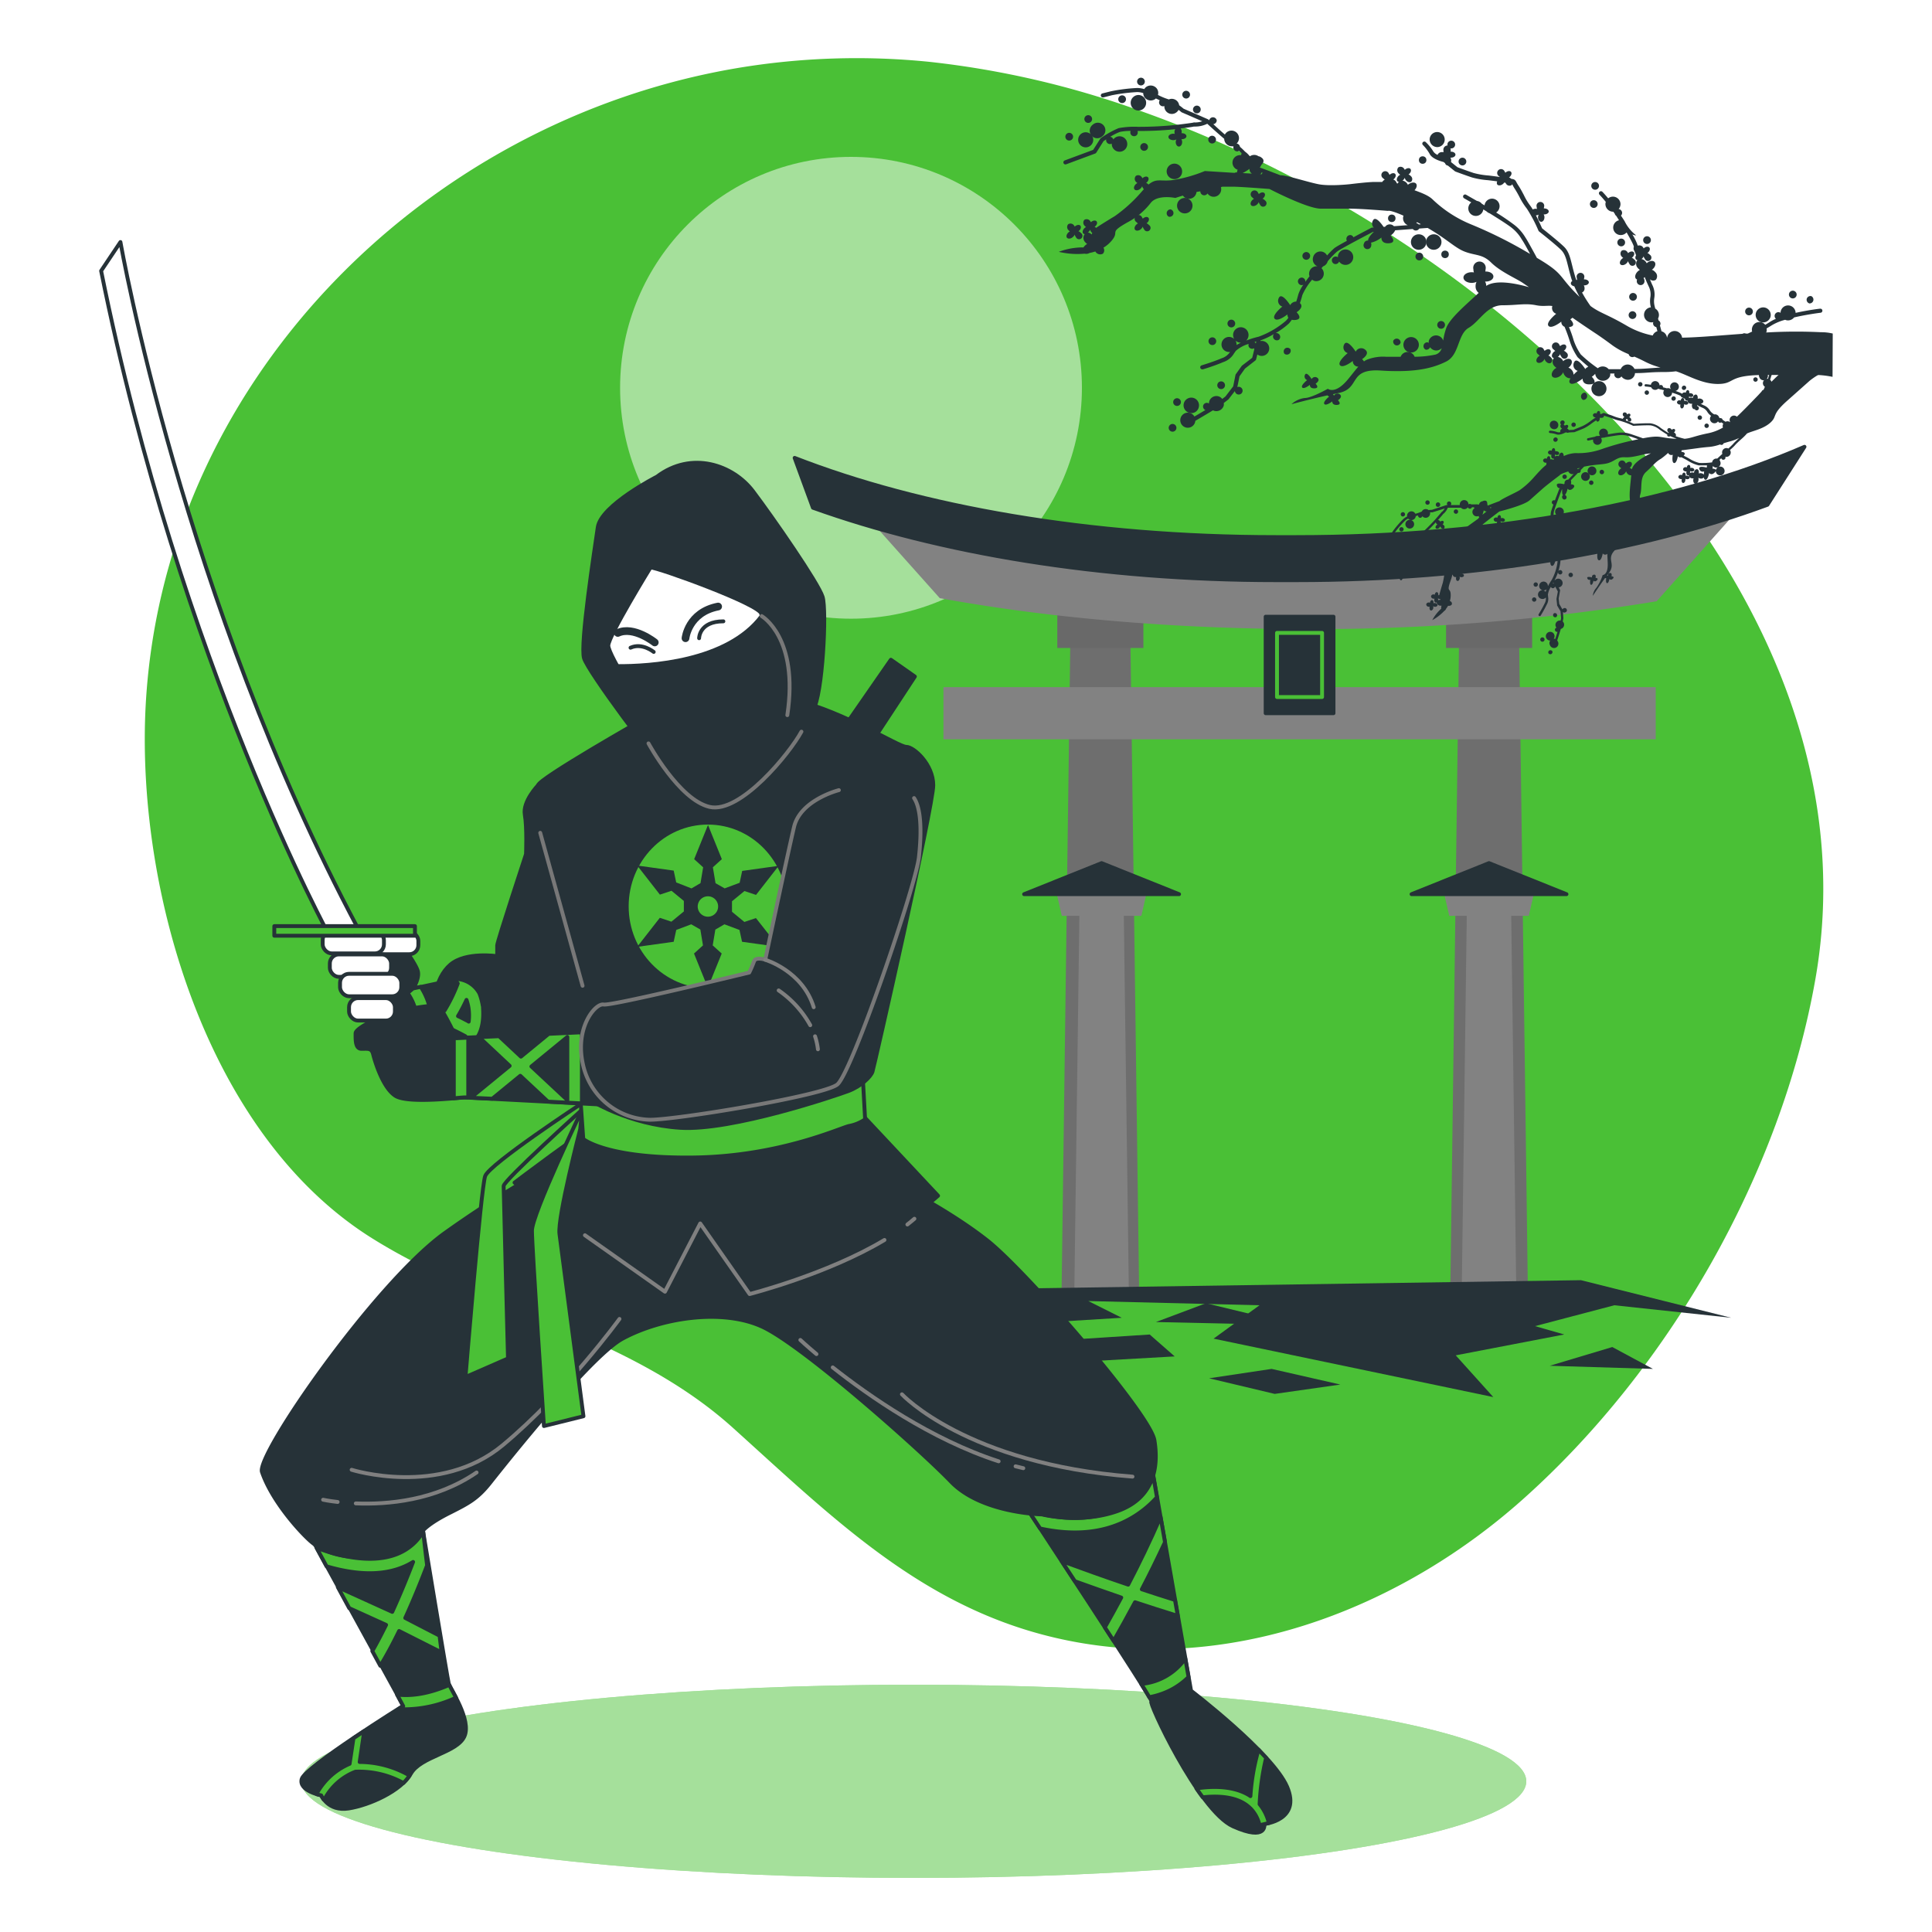 <svg class="animated" id="freepik_stories-ninja" xmlns="http://www.w3.org/2000/svg" viewBox="0 0 500 500" version="1.1" xmlns:xlink="http://www.w3.org/1999/xlink" xmlns:svgjs="http://svgjs.com/svgjs"><style>svg#freepik_stories-ninja:not(.animated) .animable {opacity: 0;}svg#freepik_stories-ninja.animated #eltw78768qqe {animation: 7.1s 1 forwards cubic-bezier(.36,-0.01,.5,1.38) slideRight;animation-delay: 0s;}svg#freepik_stories-ninja.animated #elz99ecp3iurm {animation: 7.1s 1 forwards cubic-bezier(.36,-0.01,.5,1.38) slideRight;animation-delay: 3.55s;opacity: 0}svg#freepik_stories-ninja.animated #freepik--background-simple--inject-57 {animation: 7.1s 1 forwards cubic-bezier(.36,-0.01,.5,1.38) slideRight,1.5s Infinite  linear wind;animation-delay: 0s,7.1s;}svg#freepik_stories-ninja.animated #freepik--Floor--inject-57 {animation: 1s 1 forwards cubic-bezier(.36,-0.01,.5,1.38) zoomOut;animation-delay: 0s;}svg#freepik_stories-ninja.animated #freepik--Sun--inject-57 {animation: 2.2s 1 forwards ease-in slideDown,3s Infinite  linear shake;animation-delay: 0s,2.2s;}svg#freepik_stories-ninja.animated #freepik--Gate--inject-57 {animation: 1s 1 forwards cubic-bezier(.36,-0.01,.5,1.38) slideUp;animation-delay: 0s;}svg#freepik_stories-ninja.animated #freepik--Tree--inject-57 {animation: 1s 1 forwards cubic-bezier(.36,-0.01,.5,1.38) zoomIn;animation-delay: 0s;}svg#freepik_stories-ninja.animated #freepik--Character--inject-57 {animation: 1s 1 forwards cubic-bezier(.36,-0.01,.5,1.38) slideDown;animation-delay: 0s;}            @keyframes slideRight {                0% {                    opacity: 0;                    transform: translateX(30px);                }                100% {                    opacity: 1;                    transform: translateX(0);                }            }                    @keyframes wind {                0% {                    transform: rotate( 0deg );                }                25% {                    transform: rotate( 1deg );                }                75% {                    transform: rotate( -1deg );                }            }                    @keyframes zoomOut {                0% {                    opacity: 0;                    transform: scale(1.5);                }                100% {                    opacity: 1;                    transform: scale(1);                }            }                    @keyframes slideDown {                0% {                    opacity: 0;                    transform: translateY(-30px);                }                100% {                    opacity: 1;                    transform: translateY(0);                }            }                    @keyframes shake {                10%, 90% {                    transform: translate3d(-1px, 0, 0);                  }                  20%, 80% {                    transform: translate3d(2px, 0, 0);                  }                  30%, 50%, 70% {                    transform: translate3d(-4px, 0, 0);                  }                  40%, 60% {                    transform: translate3d(4px, 0, 0);                  }            }                    @keyframes slideUp {                0% {                    opacity: 0;                    transform: translateY(30px);                }                100% {                    opacity: 1;                    transform: inherit;                }            }                    @keyframes zoomIn {                0% {                    opacity: 0;                    transform: scale(0.5);                }                100% {                    opacity: 1;                    transform: scale(1);                }            }        </style><g id="freepik--background-simple--inject-57" class="animable" style="transform-origin: 254.667px 220.927px;"><path d="M294.8,28.58A234.92,234.92,0,0,0,240.49,16a187,187,0,0,0-49.59,1.6C108.92,31.4,41.35,100,37.62,184.19c-2,46.44,15.66,109,58.24,136,30.11,19,66.82,25,93.84,49.35,27.84,25.11,52,49.38,90.61,55.75,41.4,6.82,83.3-10.07,113.79-37.26,37.84-33.75,66.8-84.17,75.71-134.57C487.3,154.41,390.1,62.23,294.8,28.58Z" style="fill: #4AC036; transform-origin: 254.667px 220.927px;" id="eltw78768qqe" class="animable"></path><g id="elz99ecp3iurm" class=""><path d="M294.8,28.58A234.92,234.92,0,0,0,240.49,16a187,187,0,0,0-49.59,1.6C108.92,31.4,41.35,100,37.62,184.19c-2,46.44,15.66,109,58.24,136,30.11,19,66.82,25,93.84,49.35,27.84,25.11,52,49.38,90.61,55.75,41.4,6.82,83.3-10.07,113.79-37.26,37.84-33.75,66.8-84.17,75.71-134.57C487.3,154.41,390.1,62.23,294.8,28.58Z" style="fill: rgb(255, 255, 255); opacity: 0.8; transform-origin: 254.667px 220.927px;" class="animable" id="elkq3884fm89l"></path></g></g><g id="freepik--Floor--inject-57" class="animable" style="transform-origin: 236.5px 461px;"><ellipse cx="236.5" cy="461" rx="158.5" ry="25" style="fill: #4AC036; transform-origin: 236.5px 461px;" id="el502ftjubct" class="animable"></ellipse><g id="elwhvpwaicyrp"><ellipse cx="236.5" cy="461" rx="158.5" ry="25" style="fill: rgb(255, 255, 255); opacity: 0.5; transform-origin: 236.5px 461px;" class="animable" id="elui301x6vy4c"></ellipse></g></g><g id="freepik--Sun--inject-57" class="animable animator-active" style="transform-origin: 220.24px 100.36px;"><circle cx="220.24" cy="100.36" r="59.76" style="fill: #4AC036; transform-origin: 220.24px 100.36px;" id="el0px5fuwl2ewc" class="animable"></circle><g id="elet36jeu7wz"><circle cx="220.24" cy="100.36" r="59.76" style="fill: rgb(255, 255, 255); opacity: 0.5; transform-origin: 220.24px 100.36px;" class="animable" id="el47kw8j3zt8h"></circle></g></g><g id="freepik--Gate--inject-57" class="animable" style="transform-origin: 336.325px 238.595px;"><polygon points="294.81 334.76 292.54 165 277.01 165 274.73 334.76 294.81 334.76" style="fill: rgb(110, 110, 110); transform-origin: 284.77px 249.88px;" id="elccp0vbhls9v" class="animable"></polygon><rect x="273.63" y="154.87" width="22.28" height="12.83" style="fill: rgb(105, 105, 105); transform-origin: 284.77px 161.285px;" id="elbnwrh91xagj" class="animable"></rect><polygon points="395.42 334.76 393.14 165 377.61 165 375.33 334.76 395.42 334.76" style="fill: rgb(110, 110, 110); transform-origin: 385.375px 249.88px;" id="elijfi3vmk9me" class="animable"></polygon><rect x="374.24" y="154.87" width="22.28" height="12.83" style="fill: rgb(105, 105, 105); transform-origin: 385.38px 161.285px;" id="elch0hude2stm" class="animable"></rect><path d="M360.63,145.42c-65.88,4-115.89-9-137.5-16l-.92,1.85,21,23.53c28,5.11,60.48,8,95.16,8a544.47,544.47,0,0,0,90.36-7.19l21.73-24.38-1.58-3.19C427,135.87,397.5,143.18,360.63,145.42Z" style="fill: rgb(130, 130, 130); transform-origin: 336.335px 145.422px;" id="el7p4y32qeq3g" class="animable"></path><rect x="244.16" y="177.83" width="184.34" height="13.5" style="fill: rgb(130, 130, 130); transform-origin: 336.33px 184.58px;" id="elri224oy5rmb" class="animable"></rect><path d="M467,115.63C433.89,130,387.22,139,335.48,139h-5.26c-48.21,0-92-7.79-124.57-20.5l4.74,12.9c32.68,11.71,74.39,18.75,119.83,18.75h5.26c46.42,0,88.94-7.34,121.93-19.51Z" style="fill: rgb(38, 50, 56); stroke: rgb(38, 50, 56); stroke-linecap: round; stroke-linejoin: round; transform-origin: 336.325px 132.89px;" id="elovscupchxgj" class="animable"></path><rect x="327.55" y="159.6" width="17.56" height="24.98" style="fill: rgb(38, 50, 56); stroke: rgb(38, 50, 56); stroke-linecap: round; stroke-linejoin: round; transform-origin: 336.33px 172.09px;" id="el9fiwxjl73yf" class="animable"></rect><rect x="330.49" y="163.79" width="11.66" height="16.6" style="fill: none; stroke: #4AC036; stroke-linecap: round; stroke-linejoin: round; transform-origin: 336.32px 172.09px;" id="el2twhxnzfbwl" class="animable"></rect><polygon points="292.15 334.76 290.81 234.79 279.37 234.79 278.03 334.76 292.15 334.76" style="fill: rgb(130, 130, 130); transform-origin: 285.09px 284.775px;" id="elen2ohlt1vp5" class="animable"></polygon><polygon points="295.39 237.01 274.79 237.01 272.97 229.07 297.2 229.07 295.39 237.01" style="fill: rgb(130, 130, 130); transform-origin: 285.085px 233.04px;" id="elm7vhkqd7iyb" class="animable"></polygon><polygon points="285.09 223.37 265.04 231.41 305.14 231.41 285.09 223.37" style="fill: rgb(38, 50, 56); stroke: rgb(38, 50, 56); stroke-linecap: round; stroke-linejoin: round; transform-origin: 285.09px 227.39px;" id="elm5jpvo5zc0s" class="animable"></polygon><polygon points="392.42 334.76 391.07 234.79 379.63 234.79 378.29 334.76 392.42 334.76" style="fill: rgb(130, 130, 130); transform-origin: 385.355px 284.775px;" id="elotz4acqv7w" class="animable"></polygon><polygon points="395.65 237.01 375.06 237.01 373.24 229.07 397.47 229.07 395.65 237.01" style="fill: rgb(130, 130, 130); transform-origin: 385.355px 233.04px;" id="eld7uruwvvn9m" class="animable"></polygon><polygon points="385.35 223.37 365.31 231.41 405.4 231.41 385.35 223.37" style="fill: rgb(38, 50, 56); stroke: rgb(38, 50, 56); stroke-linecap: round; stroke-linejoin: round; transform-origin: 385.355px 227.39px;" id="elhg2wsp9u51i" class="animable"></polygon><polygon points="409.15 331.31 263.29 333.47 237.36 344.28 290.3 341.04 281.66 336.71 325.96 337.8 314.07 346.44 386.46 361.56 376.74 350.76 404.83 345.36 397.26 343.2 417.79 337.8 448.04 341.04 409.15 331.31" style="fill: rgb(38, 50, 56); transform-origin: 342.7px 346.435px;" id="elm2mv36ledmk" class="animable"></polygon><polygon points="297.54 345.37 272.46 346.99 261.13 353.46 304.01 351.04 297.54 345.37" style="fill: rgb(38, 50, 56); transform-origin: 282.57px 349.415px;" id="el8643oot88dv" class="animable"></polygon><polygon points="417.26 348.61 401.08 353.46 427.78 354.27 417.26 348.61" style="fill: rgb(38, 50, 56); transform-origin: 414.43px 351.44px;" id="elrpwr5fzqr7" class="animable"></polygon><polygon points="312.1 337.28 299.15 342.14 335.56 342.95 312.1 337.28" style="fill: rgb(38, 50, 56); transform-origin: 317.355px 340.115px;" id="elp7ix0jvtcp" class="animable"></polygon><polygon points="329.09 354.27 312.91 356.7 329.89 360.74 346.88 358.32 329.09 354.27" style="fill: rgb(38, 50, 56); transform-origin: 329.895px 357.505px;" id="eleqoeqbemf9l" class="animable"></polygon></g><g id="freepik--Tree--inject-57" class="animable" style="transform-origin: 374.16px 94.714px;"><path d="M474.31,86.32a12.44,12.44,0,0,0-3-.34,132.22,132.22,0,0,0-14.23.07,2.49,2.49,0,0,0,.11-.29,2,2,0,0,0,0-.76c.45-.26.9-.53,1.32-.8A13.27,13.27,0,0,1,462,82.76l.26.1a2,2,0,0,0,2.05-.71c3.39-.79,6.8-1.21,6.86-1.21a.53.53,0,0,0,.46-.59.52.52,0,0,0-.58-.46c-.22,0-3.18.38-6.35,1.08a1.95,1.95,0,0,0-3.83-.49,1.65,1.65,0,0,0-.06.49.88.88,0,0,0-.32-.16,1,1,0,0,0-1.19.7,1,1,0,0,0,.31,1,10,10,0,0,0-1.61.84c-.37.24-.76.48-1.16.71a1.94,1.94,0,0,0-3.39.75,1.88,1.88,0,0,0,0,1l-1.14.53-.51,0-.1-.06a1,1,0,0,0-.75.11l-2.27.17c-5.53.42-9.81.77-13.36.83a1.94,1.94,0,0,0-3.85-.05h-.06a1.93,1.93,0,0,0-1.41-1.6l-.41-1.51a1,1,0,0,0,.14-.47,1,1,0,0,0-.52-.85l0-.06-.11-.42a1.92,1.92,0,0,0-.72-2.57c-.05-.2-.11-.41-.15-.59a5.12,5.12,0,0,1-.1-2.16,5.55,5.55,0,0,0-.55-3.44c-.24-.54-.42-1-.58-1.39a1.25,1.25,0,0,0,1.52.14,1.45,1.45,0,0,0-.15-2,2,2,0,0,0-.88-.61l.18-.12c.69-.57.94-1.41.55-1.87s-1.26-.37-1.95.21a1.09,1.09,0,0,0-.1.11,2.08,2.08,0,0,0-.26-.42,1.93,1.93,0,0,0-1.08-.68l0-.05.07,0a1.75,1.75,0,0,0,.48-.66,1.37,1.37,0,0,0,.3.65.88.88,0,1,0,1.28-1.06,1.45,1.45,0,0,0-.63-.44l.12-.08c.5-.41.67-1,.4-1.34s-.9-.26-1.39.15a.5.5,0,0,0-.07.08,3,3,0,0,0-.18-.3,1.17,1.17,0,0,0-1.35-.41,14.73,14.73,0,0,0-1.42-2.93,2,2,0,0,0,1,.26,10.37,10.37,0,0,1-3-3.68c-.32-.5-.64-1-.94-1.43a1,1,0,0,0,.3-.69,1,1,0,0,0-.9-1,2,2,0,0,0,.48-1.27,1.95,1.95,0,0,0-3.18-1.51c-.89-1.07-1.45-1.64-1.5-1.69a.53.53,0,0,0-.75,0,.54.54,0,0,0,0,.75s.63.64,1.63,1.86a1.87,1.87,0,0,0-.1.59,2,2,0,0,0,1.95,1.95h.09l.38.52a.9.9,0,0,0,.38.55L419,57a1.94,1.94,0,0,0,.48,3.83,2,2,0,0,0,1.48-.68c1.71,2.92,1.89,3.59,1.87,3.76a1.11,1.11,0,0,0,.13,1,8.92,8.92,0,0,1,.46,1.2.88.88,0,0,0-.06,1,.63.63,0,0,0,.4.19,1.57,1.57,0,0,0,.13,2.09,1.83,1.83,0,0,0,.52.45,2.19,2.19,0,0,0-.42.28c-.76.63-1,1.54-.63,2a.72.72,0,0,0,.31.2,1,1,0,0,0-.05.24,1,1,0,1,0,1.95,0,.93.93,0,0,0-.23-.6.67.67,0,0,0,.14-.09l.17-.16c.23.6.52,1.32,1,2.34a4.61,4.61,0,0,1,.46,2.88,6.15,6.15,0,0,0,.12,2.54l0,.07a1.95,1.95,0,0,0,.16,3.89,2,2,0,0,0,.49-.07.81.81,0,0,0-.07.35,1,1,0,0,0,.84.94c.1.37.2.72.29,1.06a1.94,1.94,0,0,0-1.22,1.12,21.65,21.65,0,0,1-6.9-2.64c-5-2.91-6.71-3.15-9.2-5a34,34,0,0,1-2.19-3.49,1.12,1.12,0,0,0,.65-1.11,1.43,1.43,0,0,0-.2-.74l.15,0c.64,0,1.16-.35,1.16-.78s-.52-.77-1.16-.77h-.11a1.84,1.84,0,0,0,.05-.35,1,1,0,1,0-1.88,0,1.53,1.53,0,0,0,.08.49l-.23,0c-.07-.21-.15-.42-.22-.62-.38-1.24-.64-2.29-.87-3.22-.5-2-.86-3.5-2-4.66-1.42-1.41-5.08-4.31-5.76-4.85-.19-.44-.85-1.93-1.6-3.36a1.64,1.64,0,0,0,.73-.19,1.42,1.42,0,0,0-.18.69c0,.65.37,1.17.83,1.17s.83-.52.83-1.17a1.39,1.39,0,0,0-.21-.74l.15,0c.64,0,1.17-.34,1.17-.77s-.53-.78-1.17-.78l-.11,0a1.43,1.43,0,0,0,.06-.35,1,1,0,1,0-1.89,0,1.3,1.3,0,0,0,.09.49,2.23,2.23,0,0,0-.36-.05,1.81,1.81,0,0,0-.76.18,9,9,0,0,0-.66-1,15.84,15.84,0,0,1-1.63-2.71c-.42-.8-.85-1.62-1.4-2.46a9.52,9.52,0,0,1-.52-.87c-.34-.66-.55-.77-1.38-.9a1.41,1.41,0,0,0-.55-.36l.12-.08c.5-.42.68-1,.4-1.34s-.9-.27-1.39.15a.27.27,0,0,0-.07.08,2.16,2.16,0,0,0-.18-.3,1,1,0,1,0-1.45,1.2,1.24,1.24,0,0,0,.21.19c-1.05-.16-2.05-.29-2.93-.39a20.35,20.35,0,0,1-3.86-.65c-1.62-.54-3.76-1.33-4.19-1.49l-1.68-1.35a1.59,1.59,0,0,0,.06-.39,1.43,1.43,0,0,0-.21-.74l.15,0c.64,0,1.16-.35,1.16-.78s-.52-.77-1.16-.77h-.11a1.27,1.27,0,0,0,.05-.34,1.59,1.59,0,0,0-.08-.5,1.43,1.43,0,0,0,.22,0,1,1,0,0,0,0-2,1,1,0,0,0-1,1,1.11,1.11,0,0,0,.05.25.66.66,0,0,0-.15,0,1.1,1.1,0,0,0-.94,1.22,1.57,1.57,0,0,0,.08.49,1.36,1.36,0,0,0-.36,0,1.19,1.19,0,0,0-1.23.71,2.45,2.45,0,0,1-1.09-.87A11.61,11.61,0,0,0,369,36.79a.53.53,0,0,0-.75,0,.51.51,0,0,0,0,.74A11.1,11.1,0,0,1,370,39.84c.64,1.3,3,1.94,3.6,2.09l.39.31a.83.83,0,0,0,.71.61h0l1.83,1.47.14.08s2.48.93,4.3,1.53a20.92,20.92,0,0,0,4.08.7c.75.09,1.58.19,2.44.31a.77.77,0,0,0,0,.81c.29.36,1,.28,1.51-.17a2.45,2.45,0,0,0,.31-.34l.3.05a2.09,2.09,0,0,0,.17.28,1.05,1.05,0,0,0,1.39.36.64.64,0,0,0,.18-.27,1.19,1.19,0,0,0,.08.16,8.59,8.59,0,0,0,.57,1,26,26,0,0,1,1.34,2.36A17.5,17.5,0,0,0,395.15,54a36.46,36.46,0,0,1,3,5.69.65.65,0,0,0,.16.21s4.28,3.36,5.77,4.85c.94,1,1.26,2.23,1.74,4.16.23.94.49,2,.88,3.28.06.18.13.36.2.55a.71.71,0,0,0-.37.58c0,.37.38.67.9.78a26.91,26.91,0,0,0,1.37,2.74l-.77-.75c-4.83-4.83-3.22-5.2-10.29-9.36-1.35-2.5-2.54-4.63-2.79-5-.09-.13-.17-.27-.26-.41a11.7,11.7,0,0,0-2.63-3A58,58,0,0,0,387.2,55a1.95,1.95,0,1,0-3-1.85l-.73-.44a1.89,1.89,0,0,0-1.24-.71l-2.8-1.6a.53.53,0,0,0-.72.19.54.54,0,0,0,.2.73l1.86,1.06a1.95,1.95,0,1,0,3.11,1.81l.85.53a2.06,2.06,0,0,0,.8.49c2.14,1.32,4.89,3.06,5.83,3.85a10.45,10.45,0,0,1,2.41,2.8l.28.43c.2.3,1,1.66,1.93,3.43l-.17-.1a115.07,115.07,0,0,0-15.1-7.55,31.78,31.78,0,0,1-9.88-6.39c-1.16-1.16-3.08-1.81-4.76-2.45.56-.56.75-1.29.4-1.71s-1.26-.36-2,.21l-.1.12a2.26,2.26,0,0,0-.26-.42,1.9,1.9,0,0,0-1.16-.69l.12-.08a1.75,1.75,0,0,0,.49-.66,1.37,1.37,0,0,0,.3.65c.41.49,1,.66,1.38.36a1,1,0,0,0-.1-1.42,1.51,1.51,0,0,0-.63-.44l.12-.08c.5-.41.67-1,.4-1.34s-.9-.26-1.39.15l-.08.08a1.33,1.33,0,0,0-.18-.3,1.09,1.09,0,0,0-1.5-.33A1.11,1.11,0,0,0,362,44.9a1.44,1.44,0,0,0,.38.32,2,2,0,0,0-.31.19c-.54.45-.74,1.11-.45,1.46a.68.68,0,0,0,.4.19,1,1,0,0,0-.27.42l-.28-.06a1.43,1.43,0,0,0-.28-.53,1.4,1.4,0,0,0-.63-.44l.13-.08c.49-.41.67-1,.4-1.34s-.9-.26-1.39.15l-.08.08a1.59,1.59,0,0,0-.18-.3A1,1,0,1,0,358,46.17a1.85,1.85,0,0,0,.38.32,1.43,1.43,0,0,0-.3.2,1.67,1.67,0,0,0-.36.4c-.79,0-1.49,0-2,0-1.74,0-6.39.58-6.39.58s-5.23.58-8.13,0-8.11-2.31-9.86-2.32c-1.85-.71-4.27-1.63-5.32-2a1.77,1.77,0,0,0,.38-.63c.51-.5,1-1.26.07-1.93a1.62,1.62,0,0,0-.79-.36,1.89,1.89,0,0,0-1.1-.34,1.93,1.93,0,0,0-1.13.37,5.49,5.49,0,0,0-1.24-1.22A15.63,15.63,0,0,0,320.91,38a1,1,0,0,0-.87-.85A1.94,1.94,0,1,0,317,34.82c-1.17-1-2.26-2-3-2.69a1,1,0,0,0,.89-1,1,1,0,0,0-1.95,0,1.47,1.47,0,0,1-.17-.16h0l-.12-.09-6.34-2.75c-.15-.13-.58-.48-1.14-.89a1.93,1.93,0,0,0-2.69-1.5,4.59,4.59,0,0,0-.48-.17,16,16,0,0,1-2.32-1,1.91,1.91,0,0,0-.34-1.71,2,2,0,0,0-2.74-.33,2.09,2.09,0,0,0-.46.53,6.83,6.83,0,0,0-1.81-.29,44.85,44.85,0,0,0-6.81.85l-2.23.56a.54.54,0,0,0-.39.64.55.55,0,0,0,.65.39l2.2-.56a46.31,46.31,0,0,1,6.58-.82,5.46,5.46,0,0,1,1.54.26,1.93,1.93,0,0,0,.4,1.18,2,2,0,0,0,2.74.33l.13-.12,1,.47a1,1,0,0,0,1.2,1.49,1.93,1.93,0,0,0,3.14,1.62,1.88,1.88,0,0,0,.53-.63c.42.32.69.55.7.56a.42.42,0,0,0,.14.09l5.29,2.3a5.57,5.57,0,0,1-1.74.31h-.18a.61.61,0,0,0-.24,0,.8.8,0,0,0-.21.05c-.25.05-1.14.19-4.17.56a91.12,91.12,0,0,1-10.1.52,22,22,0,0,0-5,.34,24,24,0,0,0-4.59,2.57.54.54,0,0,0-.15.15l-1.85,2.91-7.36,2.73a.53.53,0,1,0,.37,1l7.52-2.79a.56.56,0,0,0,.27-.21l1.89-3,.69-.46a1,1,0,0,0,1.44,1.11,1.92,1.92,0,0,0,.4,1.29,2,2,0,1,0,.33-2.73,1.88,1.88,0,0,0-.34.35.88.88,0,0,0-.16-.32,1,1,0,0,0-.63-.36,14.29,14.29,0,0,1,2.5-1.26,12.17,12.17,0,0,1,2.78-.25,1,1,0,0,0,.12,1,1,1,0,0,0,1.37.16,1,1,0,0,0,.28-1.15h.17c2.7,0,6-.08,9.6-.47a1.45,1.45,0,0,0-.2.73,1.53,1.53,0,0,0,.08.49,2.08,2.08,0,0,0-.36-.05c-.71,0-1.28.38-1.28.84s.57.83,1.28.83a1.65,1.65,0,0,0,.79-.2,1.42,1.42,0,0,0-.18.69c0,.65.37,1.17.83,1.17s.83-.52.83-1.17a1.48,1.48,0,0,0-.2-.74l.14,0c.65,0,1.17-.34,1.17-.77s-.52-.78-1.17-.78l-.11,0a1.35,1.35,0,0,0,.06-.35,1.39,1.39,0,0,0-.3-.88c1.88-.23,2.9-.36,3.45-.49a3.54,3.54,0,0,0,.46,0,7,7,0,0,0,3-.72c.67.62,2.44,2.24,4.38,3.89a2,2,0,0,0,1.95,1.94,1.5,1.5,0,0,0,.37,0l.1.08a1,1,0,0,0-.05.24,1,1,0,0,0,1,1,.91.91,0,0,0,.46-.13c.24.2.47.4.68.6a2.64,2.64,0,0,0-.13.5,1.24,1.24,0,0,0-.27,0,1.94,1.94,0,0,0-.61,3.79,1.17,1.17,0,0,0-.17.69,1,1,0,0,0-.64.11l-7.69-.48a37.4,37.4,0,0,1-8.13,2.32c-3.32.48-4.32-.59-6.46,1.19,0,0,0,0,0,0a1.4,1.4,0,0,0-.63-.44l.13-.08c.49-.41.67-1,.4-1.34s-.9-.26-1.39.15a.6.6,0,0,0-.08.08,1.33,1.33,0,0,0-.18-.3,1.09,1.09,0,0,0-1.5-.33,1.11,1.11,0,0,0,0,1.54,1.85,1.85,0,0,0,.38.32,1.89,1.89,0,0,0-.3.19c-.55.45-.74,1.1-.45,1.46s1,.27,1.51-.18a1.72,1.72,0,0,0,.48-.66,1.5,1.5,0,0,0,.31.65,1.42,1.42,0,0,0,.13.12l-.51.58a38.43,38.43,0,0,1-7,6.39s-2.9,1.74-4.65,2.9l-.18.15a1.5,1.5,0,0,0-.43-.26.83.83,0,0,0,.12-.08c.5-.41.68-1,.4-1.34s-.9-.26-1.39.15l-.07.08c-.06-.1-.11-.2-.18-.3a1.12,1.12,0,0,0-1.51-.33,1.11,1.11,0,0,0,.06,1.54,1.44,1.44,0,0,0,.38.32,2,2,0,0,0-.31.2c-.54.45-.74,1.1-.45,1.45a.63.63,0,0,0,.4.19,1.57,1.57,0,0,0,.13,2.09,2,2,0,0,0,.52.46,2.13,2.13,0,0,0-.42.27,2.41,2.41,0,0,0-.54.62,3.6,3.6,0,0,1-.49,0,17.85,17.85,0,0,0-5.91,1.14,20.64,20.64,0,0,0,6.69.48,1.65,1.65,0,0,0,1.25-.18,12.17,12.17,0,0,0,1.55-.4s0,0,0,.07a1.46,1.46,0,0,0,1.94.51,1.27,1.27,0,0,0,.13-1.55,8.39,8.39,0,0,0,1.79-1.44c2.86-3.05-.92-2.14,4.59-5.2a18.4,18.4,0,0,0,5.82-4.9c1.74-2.32,6.41-1.33,6.41-1.33s.84-.28,1.95-.61a1.94,1.94,0,0,0,3.47-.64,1.35,1.35,0,0,0,.05-.29,10.13,10.13,0,0,1,1-.17,1,1,0,0,0,1.85.55,1.94,1.94,0,0,0,3.47-1.63l.37-.12h2.9c1.74,0,9.3.59,9.3.59S338.31,54,341.8,54h7.55c2.9,0,9.88.58,9.88.58s.37-.35,4,1.24a1.75,1.75,0,0,0-.12.65,1.92,1.92,0,0,0,1.22,1.8l-3.58.27-.11-.1a1.46,1.46,0,0,0-2.18.26l-.4,0c-.53-.78-2.16-3-2.77-1.58a1.48,1.48,0,0,0,.22,1.77l-.39,0a.83.83,0,0,0-.21.06c-.17.09-2.38,1.24-4.65,2.46a.93.93,0,0,0-.63-.56,1,1,0,0,0-1.06,1.47c-1.49.82-2.78,1.55-3.22,1.88a21.85,21.85,0,0,0-1.91,1.92,1.94,1.94,0,0,0-3.6.42A1.93,1.93,0,0,0,341,68.93l0,0a1.94,1.94,0,0,0-2.1,2.57q-.57.73-1.08,1.44a1,1,0,0,0-.7-1.07,1,1,0,0,0-1.19.7,1,1,0,0,0,.7,1.19,1,1,0,0,0,.68-.08A9.43,9.43,0,0,0,336,76.21c-.14.56-.32,1.19-.54,1.84a1.76,1.76,0,0,0-1.56.92s-2.22-3.51-2.95-1.85a1.56,1.56,0,0,0,.92,2.22s-2.77,2.21-2,3.14,3.32-1.11,3.32-1.11a1.5,1.5,0,0,0,.24.88,6.87,6.87,0,0,1-.62.75,22.68,22.68,0,0,1-7.08,4.14,24,24,0,0,0-3.23,1,2,2,0,1,0-1.35.55,11.79,11.79,0,0,0-1.13.59,1.95,1.95,0,1,0-1.68,1.8,4.11,4.11,0,0,1-2.2,1.65c-2.09.9-5.12,1.81-5.15,1.82a.52.52,0,0,0-.35.66.51.51,0,0,0,.5.37.39.39,0,0,0,.15,0c.13,0,3.12-.94,5.26-1.86a5.07,5.07,0,0,0,2.81-2.25l.47-.67A8.63,8.63,0,0,1,323.16,89a.94.94,0,0,0,.13.91,1,1,0,0,0,1.3.2,2.55,2.55,0,0,0,0,.39l-.52,2.1-2.61,2a.57.57,0,0,0-.11.11l-1.53,2.14a.5.5,0,0,0-.08.2l-.59,2.94-2,2.61-.84.65a1.85,1.85,0,0,0-1-.69,1.94,1.94,0,0,0-2.38,1.39,2,2,0,0,0-.05.49,1,1,0,0,0-.32-.16,1,1,0,0,0-1.19.7,1,1,0,0,0,.59,1.14l-2.85,1.68a1.95,1.95,0,0,0-3.59.45,1.95,1.95,0,1,0,3.77,1,1.86,1.86,0,0,0,.06-.34c.46-.27,2.89-1.7,4.57-2.72a1.84,1.84,0,0,0,.41.16,2,2,0,0,0,2.38-1.4,2.05,2.05,0,0,0,0-.65c.6-.46,1.11-.87,1.15-.89l.09-.09,1.64-2.12a1,1,0,1,0,1.21-1.07,1,1,0,0,0-.58.05l.56-2.79,1.42-2,2.69-2.1a.48.48,0,0,0,.19-.29l.32-1.26a1.94,1.94,0,1,0,.8-3.48l0-.16a18.17,18.17,0,0,0,3.49-1.66A1,1,0,0,0,331,87.92a1,1,0,0,0-.87-1.71,19.41,19.41,0,0,0,3.4-2.46,7.63,7.63,0,0,0,.79-1,2.64,2.64,0,0,0,.88.06c2.22-.19.36-2,.36-2s2.09-1.29.86-2.37c.25-.71.46-1.41.62-2.06a15.94,15.94,0,0,1,2.54-4,1.89,1.89,0,0,0,.71.35A1.95,1.95,0,0,0,342,69.41l.4-.47a1.93,1.93,0,0,0,1.21-1.33.09.09,0,0,1,0,0A24.17,24.17,0,0,1,346,65.13c.93-.7,6.44-3.62,9.31-5.11h.22c-.66.62-1.54,1.59-1.45,2.24A1,1,0,0,0,353,63a1,1,0,1,0,1.88.49,1,1,0,0,0-.08-.68,6.72,6.72,0,0,0,2.71-1.34s-.18,1.66,2,1.48.35-2,.35-2a3.05,3.05,0,0,0,1.21-1.35l4.56-.33a1,1,0,0,0,1.66-.12l2.18-.16c4.91,2.82,7,5.09,9.47,6.08,2.9,1.16,4.64.58,7,2.91s6.39,4.06,8.13,5.22l1.63,1.12c-3.49-1-8.6-2-11.06-.33a2.37,2.37,0,0,0-.31-1.13l.22,0c1.08,0,1.94-.58,1.94-1.3s-.86-1.29-1.94-1.29h-.16a2.6,2.6,0,0,0,.07-.56,1.62,1.62,0,1,0-3.14,0,2.63,2.63,0,0,0,.13.8,2.81,2.81,0,0,0-.59-.06c-1.17,0-2.12.62-2.12,1.38s.95,1.38,2.12,1.38a3,3,0,0,0,1.27-.27,2.42,2.42,0,0,0-.25,1.11,2.1,2.1,0,0,0,.8,1.75c-3.33,3.11-7.36,6.49-8.36,9a16.86,16.86,0,0,0-.82,3.35,1.95,1.95,0,0,0-3.74.11,2,2,0,0,0,0,.49,1,1,0,0,0-.32-.16,1,1,0,0,0-.5,1.89,1,1,0,0,0,1.16-.63,1.93,1.93,0,0,0,3,.26,2.3,2.3,0,0,1-1.63,1.66,26.63,26.63,0,0,1-5.37.56,1.94,1.94,0,0,0-3.62,0h-3.79A11.31,11.31,0,0,0,354,93a3.45,3.45,0,0,0-1,.54,3.81,3.81,0,0,0-.49-.6s2.22-1.38.75-2.48a1.57,1.57,0,0,0-2.4.55s-2.22-3.51-3-1.85a1.55,1.55,0,0,0,.93,2.22s-2.77,2.22-2,3.14,3.32-1.11,3.32-1.11a1.38,1.38,0,0,0,1.43,1.47c-.88,1-1.76,2.18-2.72,3.33-3.33,4-5.17,2.4-5.17,2.4s-4.21,2.39-5.95,2.39a6.19,6.19,0,0,0-3.47,1.61s4.45-1.21,9.31-2.29a1.15,1.15,0,0,0,.45.3s-1.7,1.37-1.25,1.94,2.05-.68,2.05-.68-.11,1,1.25.91.22-1.21.22-1.21,1.38-.84.47-1.53a1,1,0,0,0-1.48.35s-.11-.17-.27-.39l1.44-.3c5.81-1.16,2.33-6.39,11-5.81,1,.07,1.93.11,2.82.13a.91.91,0,0,0,.23,0c6.8.15,10.74-.94,13.8-2.46,3.48-1.75,2.9-7,5.81-8.72S384.79,79,388.85,79s5.81-.58,8.72,0c1.85.37,3,0,4.18.2a1.56,1.56,0,0,0,1,2s-2.77,2.22-2,3.14,3.32-1.1,3.32-1.1a1.33,1.33,0,0,0,.83,1.33,38.66,38.66,0,0,1,1.37,3.77,16.41,16.41,0,0,0,2,4.09.76.76,0,0,0,.09.09c.36.34,1.52,1.4,2.69,2.35a1.46,1.46,0,0,0-.28.21.91.91,0,0,0-.49.44c-.34-.51-2.23-3.27-2.9-1.76a1.56,1.56,0,0,0,.92,2.22,12.22,12.22,0,0,0-1.07,1,1.87,1.87,0,0,0-.46-1.22,2,2,0,0,0-.88-.62,1.63,1.63,0,0,0,.17-.11c.69-.58.94-1.42.56-1.88s-1.26-.37-1.95.21l-.11.12a2.09,2.09,0,0,0-.25-.43,2,2,0,0,0-1.16-.69l.12-.07a1.62,1.62,0,0,0,.48-.66,1.5,1.5,0,0,0,.31.65.88.88,0,1,0,1.28-1.07,1.37,1.37,0,0,0-.64-.43l.13-.08c.49-.42.67-1,.4-1.34s-.9-.27-1.39.15l-.08.08a1.14,1.14,0,0,0-.18-.3,1,1,0,1,0-1.44,1.2,1.63,1.63,0,0,0,.37.33,1.66,1.66,0,0,0-.3.19c-.54.45-.74,1.1-.45,1.45a.64.64,0,0,0,.39.2,1.57,1.57,0,0,0,.13,2.09,2.48,2.48,0,0,0,.53.45,3.39,3.39,0,0,0-.43.27c-.75.63-1,1.55-.62,2s1.36.38,2.12-.25a2.47,2.47,0,0,0,.68-.9,2,2,0,0,0,.42.89,1.75,1.75,0,0,0,1.47.69c-.29.46-.42.89-.18,1.19.74.93,3.32-1.1,3.32-1.1s-.18,1.66,2,1.47a1.65,1.65,0,0,0,.83-.23,2,2,0,0,0-.5.87,1.95,1.95,0,1,0,2.38-1.4,1.93,1.93,0,0,0-1.71.38c.4-.58-.64-1.57-.64-1.57a4,4,0,0,0,.89-.78,2,2,0,0,0,3.84.58,2.06,2.06,0,0,0,.05-.65l1.13,0a1.11,1.11,0,0,0-.09.19,1,1,0,0,0,1.85.56,2,2,0,0,0,1.11.79,1.84,1.84,0,0,0,2.41-1.64h0c1.43,0,2.27-.06,3.16-.12s2.13-.16,4.36-.16a22.33,22.33,0,0,0,3.08-.19c2.83.86,6.59,3.28,10.83,3.28,4.65,0,2.32-2.33,12.2-2.33h13.36a23.27,23.27,0,0,1,4.13.49ZM282.53,60.68a1.84,1.84,0,0,0-1-.52l.13-.08a1.72,1.72,0,0,0,.48-.65,1.34,1.34,0,0,0,.3.64,1.12,1.12,0,0,0,.23.21C282.62,60.41,282.58,60.55,282.53,60.68Zm39.06-15.89a10.52,10.52,0,0,0,1.77-1.09,1.35,1.35,0,0,0,.63,1.23Zm5,.29-.53,0a.62.62,0,0,0,.45-.46l.25.09A1,1,0,0,0,326.54,45.08ZM325,88.93a.91.91,0,0,0-.13-.26.87.87,0,0,0-.21-.17l.46-.13ZM367.19,58.1a.94.94,0,0,0-.65-.33,2.22,2.22,0,0,0,.19-.27l0,0,1,.53Zm59.08,37.26c-.87.06-1.69.12-3.08.12H423a2,2,0,0,0-1.28-1.08,1.93,1.93,0,0,0-2.28,1.15c-1.06,0-2.16,0-3.12,0a2,2,0,0,0-2.81-.25,34.74,34.74,0,0,1-4.41-3.58,15.11,15.11,0,0,1-1.84-3.66,29.61,29.61,0,0,0-1.21-3.42h0c2.21-.18.35-2,.35-2a3.62,3.62,0,0,0,.55-.42c2.85,2,6.27,4.25,6.27,4.25s1.74,1.16,4.07,2.9a19.35,19.35,0,0,0,4.2,2.28,1,1,0,0,0,1.47.64c.76.33,1.57.7,2.46,1.15a19.68,19.68,0,0,0,4.31,1.67C428.1,95.23,427.13,95.3,426.27,95.36Z" style="fill: rgb(38, 50, 56); transform-origin: 374.16px 66.416px;" id="ele0a79osmu0n" class="animable"></path><path d="M426.24,70.16h0v0Z" style="fill: rgb(38, 50, 56); transform-origin: 426.24px 70.16px;" id="elc4jcz0lymqg" class="animable"></path><path d="M425.39,65.69h0s0,0,0,0Z" style="fill: rgb(38, 50, 56); transform-origin: 425.39px 65.69px;" id="elu153b642vi" class="animable"></path><path d="M398.6,55.22a0,0,0,0,1,0,0l0,0Z" style="fill: rgb(38, 50, 56); transform-origin: 398.6px 55.22px;" id="elyc6i9544c7b" class="animable"></path><path d="M374.47,40.59a0,0,0,0,1,0,0l0,0Z" style="fill: rgb(38, 50, 56); transform-origin: 374.47px 40.59px;" id="elue8y37g5byb" class="animable"></path><path d="M304.69,35.61s0,0,0,0l0,0Z" style="fill: rgb(38, 50, 56); transform-origin: 304.69px 35.61px;" id="elwxtvbdb4jle" class="animable"></path><path d="M282.2,58.85l0,0h0S282.2,58.84,282.2,58.85Z" style="fill: rgb(38, 50, 56); transform-origin: 282.2px 58.848px;" id="ela8xhddmwwa9" class="animable"></path><path d="M295.47,47.44l0,0s0,0,0,0Z" style="fill: rgb(38, 50, 56); transform-origin: 295.47px 47.44px;" id="elvfjtpu6a18" class="animable"></path><path d="M363.66,45.43h0l0,0Z" style="fill: rgb(38, 50, 56); transform-origin: 363.66px 45.43px;" id="elxjsudewrwke" class="animable"></path><path d="M359.66,46.7h0l0,0Z" style="fill: rgb(38, 50, 56); transform-origin: 359.66px 46.7px;" id="el0dibdx10yfb" class="animable"></path><path d="M404.65,95.46v0Z" style="fill: rgb(38, 50, 56); transform-origin: 404.65px 95.46px;" id="elp804xgl345" class="animable"></path><path d="M403.79,91h0s0,0,0,0S403.79,91,403.79,91Z" style="fill: rgb(38, 50, 56); transform-origin: 403.79px 91px;" id="elx7bmb6jy1ms" class="animable"></path><path d="M409,73.57a0,0,0,0,0,0,0l0,0Z" style="fill: rgb(38, 50, 56); transform-origin: 409px 73.57px;" id="el1abjrxm0imm" class="animable"></path><path d="M408.58,74l0,.09a.14.14,0,0,1,0-.06Z" style="fill: rgb(38, 50, 56); transform-origin: 408.578px 74.045px;" id="elxopsgxm8lni" class="animable"></path><path d="M404.74,80.74l.06.05,0,0Z" style="fill: rgb(38, 50, 56); transform-origin: 404.77px 80.765px;" id="elcitjbrjn1u" class="animable"></path><path d="M371.94,38.07a1.95,1.95,0,1,0-1.95-2A2,2,0,0,0,371.94,38.07Z" style="fill: rgb(38, 50, 56); transform-origin: 371.94px 36.12px;" id="elkx6brjmyoqd" class="animable"></path><path d="M378.48,42.81a1,1,0,1,0,0-2,1,1,0,0,0,0,2Z" style="fill: rgb(38, 50, 56); transform-origin: 378.48px 41.81px;" id="elhjj49k4qztg" class="animable"></path><path d="M412.47,53.81a1,1,0,0,0,0-2,1,1,0,1,0,0,2Z" style="fill: rgb(38, 50, 56); transform-origin: 412.47px 52.81px;" id="ellkdvcpa3vkq" class="animable"></path><path d="M419.57,61.75a1,1,0,1,0,0,2,1,1,0,0,0,0-2Z" style="fill: rgb(38, 50, 56); transform-origin: 419.57px 62.75px;" id="elu8x7qyoj8e" class="animable"></path><path d="M412.6,49.08a1,1,0,1,0,0-1.95,1,1,0,0,0,0,1.95Z" style="fill: rgb(38, 50, 56); transform-origin: 412.822px 48.105px;" id="elffz9x3iblv5" class="animable"></path><path d="M426.25,63.14a1,1,0,1,0-1-1A1,1,0,0,0,426.25,63.14Z" style="fill: rgb(38, 50, 56); transform-origin: 426.25px 62.14px;" id="el6xoronxw97i" class="animable"></path><path d="M422.49,80.55a1,1,0,1,0,1,1A1,1,0,0,0,422.49,80.55Z" style="fill: rgb(38, 50, 56); transform-origin: 422.49px 81.55px;" id="eli6ucd8aerdf" class="animable"></path><path d="M422.63,75.82a1,1,0,0,0,0,2,1,1,0,1,0,0-2Z" style="fill: rgb(38, 50, 56); transform-origin: 422.63px 76.82px;" id="elud61ge23ks" class="animable"></path><path d="M367.2,60.64a2,2,0,1,0,1.95,2A1.95,1.95,0,0,0,367.2,60.64Z" style="fill: rgb(38, 50, 56); transform-origin: 367.15px 62.639px;" id="el6644khr3ebu" class="animable"></path><path d="M371.1,60.64a2,2,0,1,0,1.95,2A1.95,1.95,0,0,0,371.1,60.64Z" style="fill: rgb(38, 50, 56); transform-origin: 371.05px 62.639px;" id="elhiruiq2tmg" class="animable"></path><circle cx="360.19" cy="56.5" r="0.97" style="fill: rgb(38, 50, 56); transform-origin: 360.19px 56.5px;" id="el6a3yt3tvlj6" class="animable"></circle><path d="M366.32,66.39a1,1,0,1,0,1-1A1,1,0,0,0,366.32,66.39Z" style="fill: rgb(38, 50, 56); transform-origin: 367.32px 66.39px;" id="elpb1noh1tfo" class="animable"></path><circle cx="373.98" cy="65.83" r="0.97" style="fill: rgb(38, 50, 56); transform-origin: 373.98px 65.83px;" id="el5gfw37bs95r" class="animable"></circle><path d="M305.93,44.41A2,2,0,1,0,304,46.35,1.95,1.95,0,0,0,305.93,44.41Z" style="fill: rgb(38, 50, 56); transform-origin: 303.931px 44.351px;" id="el9mbtsv52n4c" class="animable"></path><path d="M314.67,35.91a1,1,0,0,0-1.95,0,1,1,0,1,0,1.95,0Z" style="fill: rgb(38, 50, 56); transform-origin: 313.695px 36.132px;" id="elf2g4x3krl7" class="animable"></path><path d="M293.43,25a2,2,0,1,0,2.73.33A1.95,1.95,0,0,0,293.43,25Z" style="fill: rgb(38, 50, 56); transform-origin: 294.621px 26.597px;" id="el79lflqq1xch" class="animable"></path><path d="M307.57,25.3a1,1,0,1,0-1.37-.17A1,1,0,0,0,307.57,25.3Z" style="fill: rgb(38, 50, 56); transform-origin: 306.974px 24.497px;" id="ell36x3cynp1" class="animable"></path><path d="M295.88,21.91a1,1,0,1,0-1.37-.16A1,1,0,0,0,295.88,21.91Z" style="fill: rgb(38, 50, 56); transform-origin: 295.279px 21.111px;" id="elen5didimos7" class="animable"></path><path d="M310.39,29.1a1,1,0,0,0,.16-1.36,1,1,0,1,0-.16,1.36Z" style="fill: rgb(38, 50, 56); transform-origin: 309.746px 28.335px;" id="eldb02hxrxk7v" class="animable"></path><path d="M291,26.48a1,1,0,1,0-1.36-.16A1,1,0,0,0,291,26.48Z" style="fill: rgb(38, 50, 56); transform-origin: 290.405px 25.676px;" id="el46s7mzsion8" class="animable"></path><path d="M285.25,35.3a1.95,1.95,0,1,0-2.41-3.06,1.95,1.95,0,1,0,2.41,3.06Z" style="fill: rgb(38, 50, 56); transform-origin: 284.045px 33.77px;" id="elofr8cncvu6f" class="animable"></path><path d="M282.19,37.71a1.95,1.95,0,1,0-2.74-.32A1.94,1.94,0,0,0,282.19,37.71Z" style="fill: rgb(38, 50, 56); transform-origin: 280.98px 36.183px;" id="el58zokjbd0k" class="animable"></path><path d="M282.23,31.61a1,1,0,1,0-1.37-.17A1,1,0,0,0,282.23,31.61Z" style="fill: rgb(38, 50, 56); transform-origin: 281.634px 30.807px;" id="ely8jtcmkexva" class="animable"></path><path d="M296.74,38.8a1,1,0,0,0,.16-1.37,1,1,0,1,0-.16,1.37Z" style="fill: rgb(38, 50, 56); transform-origin: 296.101px 38.031px;" id="el1t72gxgoawf" class="animable"></path><path d="M277.31,36.18a1,1,0,1,0-1.37-.17A1,1,0,0,0,277.31,36.18Z" style="fill: rgb(38, 50, 56); transform-origin: 276.714px 35.377px;" id="el2cjlkfvr6gn" class="animable"></path><path d="M319.27,84.53a1,1,0,1,0-1.37-.16A1,1,0,0,0,319.27,84.53Z" style="fill: rgb(38, 50, 56); transform-origin: 318.669px 83.731px;" id="ela6tw9stha8o" class="animable"></path><path d="M332.58,90.19a1,1,0,0,0-.16,1.37,1,1,0,0,0,1.53-1.2A1,1,0,0,0,332.58,90.19Z" style="fill: rgb(38, 50, 56); transform-origin: 333.13px 90.885px;" id="eldytxg6gvqw" class="animable"></path><path d="M314.36,89.1a1,1,0,1,0-1.37-.16A1,1,0,0,0,314.36,89.1Z" style="fill: rgb(38, 50, 56); transform-origin: 313.759px 88.301px;" id="eltgt209zgk9q" class="animable"></path><path d="M337.78,67.19a1,1,0,1,0-.69-1.19A1,1,0,0,0,337.78,67.19Z" style="fill: rgb(38, 50, 56); transform-origin: 338.063px 66.231px;" id="elxwsnbp5j76o" class="animable"></path><path d="M344.71,67.13a1,1,0,0,0,.7,1.19,1,1,0,0,0,1.15-.63,2,2,0,0,0,1.11.79,2,2,0,1,0-1.4-2.38,2,2,0,0,0,0,.49,1,1,0,0,0-.32-.16A1,1,0,0,0,344.71,67.13Z" style="fill: rgb(38, 50, 56); transform-origin: 347.45px 66.556px;" id="elqez66w8iy3" class="animable"></path><path d="M367.12,89.79a2,2,0,1,0-2.38,1.39A2,2,0,0,0,367.12,89.79Z" style="fill: rgb(38, 50, 56); transform-origin: 365.199px 89.233px;" id="elp09pcg5e95" class="animable"></path><path d="M372,83.81a1,1,0,1,0,1.19-.7A1,1,0,0,0,372,83.81Z" style="fill: rgb(38, 50, 56); transform-origin: 372.962px 84.084px;" id="elvk5y5bxon6p" class="animable"></path><path d="M362.47,88.67a1,1,0,0,0-1.89-.49,1,1,0,0,0,.7,1.19A1,1,0,0,0,362.47,88.67Z" style="fill: rgb(38, 50, 56); transform-origin: 361.512px 88.516px;" id="elpdtdbv7pggl" class="animable"></path><path d="M310.23,105.45a2,2,0,1,0-2.38,1.4A1.95,1.95,0,0,0,310.23,105.45Z" style="fill: rgb(38, 50, 56); transform-origin: 308.306px 104.908px;" id="eloockpzom92" class="animable"></path><path d="M315.75,100.66a1,1,0,1,0-.69-1.19A1,1,0,0,0,315.75,100.66Z" style="fill: rgb(38, 50, 56); transform-origin: 316.033px 99.701px;" id="elq7fb5oi1sw9" class="animable"></path><path d="M305.58,104.34a1,1,0,1,0-1.19.69A1,1,0,0,0,305.58,104.34Z" style="fill: rgb(38, 50, 56); transform-origin: 304.621px 104.057px;" id="elh2pif6jk61" class="animable"></path><path d="M303.74,109.76a1,1,0,1,0,.69,1.19A1,1,0,0,0,303.74,109.76Z" style="fill: rgb(38, 50, 56); transform-origin: 303.457px 110.719px;" id="elbk3kxrb6sp9" class="animable"></path><path d="M410.21,101.61a1,1,0,0,0-.5,1.89,1,1,0,0,0,.5-1.89Z" style="fill: rgb(38, 50, 56); transform-origin: 409.96px 102.555px;" id="elkajhzzj872" class="animable"></path><path d="M458.2,82a1.95,1.95,0,1,0-2.38,1.39A2,2,0,0,0,458.2,82Z" style="fill: rgb(38, 50, 56); transform-origin: 456.314px 81.499px;" id="elznv1b2p8iep" class="animable"></path><path d="M463.73,77.2A1,1,0,1,0,463,76,1,1,0,0,0,463.73,77.2Z" style="fill: rgb(38, 50, 56); transform-origin: 463.973px 76.23px;" id="ela9q4gtn4rpa" class="animable"></path><path d="M452.37,81.57a1,1,0,1,0-.7-1.19A1,1,0,0,0,452.37,81.57Z" style="fill: rgb(38, 50, 56); transform-origin: 452.644px 80.608px;" id="elfvflmtggd3g" class="animable"></path><path d="M468.28,78.53a1,1,0,0,0,.49-1.89,1,1,0,0,0-1.19.7A1,1,0,0,0,468.28,78.53Z" style="fill: rgb(38, 50, 56); transform-origin: 468.434px 77.572px;" id="el9ur21tdnkrn" class="animable"></path><circle cx="368.18" cy="41.42" r="0.97" style="fill: rgb(38, 50, 56); transform-origin: 368.18px 41.42px;" id="elfhd1dqjg6fn" class="animable"></circle><path d="M304.7,52.67a2,2,0,1,0,2.38-1.39A2,2,0,0,0,304.7,52.67Z" style="fill: rgb(38, 50, 56); transform-origin: 306.621px 53.227px;" id="ellec5d0u695" class="animable"></path><path d="M303.67,55.38a1,1,0,0,0-.7-1.19,1,1,0,0,0-.49,1.89A1,1,0,0,0,303.67,55.38Z" style="fill: rgb(38, 50, 56); transform-origin: 302.816px 55.148px;" id="el0jt6r01h2flr" class="animable"></path><path d="M337,100.27c.45.57,2-.68,2-.68s-.12,1,1.25.91.22-1.2.22-1.2,1.37-.85.46-1.53a1,1,0,0,0-1.48.34S338.18,96,337.72,97a1,1,0,0,0,.57,1.37S336.58,99.7,337,100.27Z" style="fill: rgb(38, 50, 56); transform-origin: 339.088px 98.618px;" id="elyoa0xgnwle" class="animable"></path><path d="M323.79,53.11c.29.36,1,.28,1.51-.17a1.83,1.83,0,0,0,.48-.66,1.42,1.42,0,0,0,.3.65.88.88,0,1,0,1.28-1.07,1.35,1.35,0,0,0-.63-.43l.13-.08c.49-.42.67-1,.39-1.34s-.9-.27-1.39.15a.27.27,0,0,0-.07.08,1.49,1.49,0,0,0-.18-.3,1,1,0,1,0-1.45,1.2,1.48,1.48,0,0,0,.38.33,1.44,1.44,0,0,0-.31.19C323.69,52.11,323.49,52.76,323.79,53.11Zm2-1.43h0v0Z" style="fill: rgb(38, 50, 56); transform-origin: 325.715px 51.385px;" id="elh9wodekmb79" class="animable"></path><path d="M401.32,92.45a1.45,1.45,0,0,0-.63-.44l.13-.08c.49-.41.67-1,.39-1.34s-.89-.26-1.39.15c0,0,0,.05-.07.08a1.33,1.33,0,0,0-.18-.3,1,1,0,1,0-1.45,1.2,1.31,1.31,0,0,0,.38.33,2.59,2.59,0,0,0-.31.19c-.54.45-.74,1.1-.44,1.46s1,.27,1.51-.18a1.72,1.72,0,0,0,.48-.66,1.39,1.39,0,0,0,.31.65c.41.49,1,.66,1.38.36A1,1,0,0,0,401.32,92.45Zm-1.5-.19s0,0,0,0,0,0,0,0Z" style="fill: rgb(38, 50, 56); transform-origin: 399.643px 91.939px;" id="el5kx40vqqf1n" class="animable"></path><path d="M422.82,65.29c-.28-.33-.9-.26-1.39.15l-.08.08a1.59,1.59,0,0,0-.18-.3,1.11,1.11,0,0,0-1.5-.33,1.1,1.1,0,0,0,.06,1.54,1.58,1.58,0,0,0,.37.32,1.43,1.43,0,0,0-.3.2c-.54.45-.74,1.1-.45,1.45s1,.27,1.51-.18a1.62,1.62,0,0,0,.48-.65,1.52,1.52,0,0,0,.31.64.88.88,0,1,0,1.27-1.06,1.4,1.4,0,0,0-.63-.44.57.57,0,0,0,.13-.08C422.91,66.22,423.09,65.62,422.82,65.29ZM421.42,67l0,0s0,0,0,0Z" style="fill: rgb(38, 50, 56); transform-origin: 421.287px 66.759px;" id="elxrekbroh51n" class="animable"></path><path d="M276.14,61.53c.3.36,1,.28,1.51-.18a1.53,1.53,0,0,0,.48-.65,1.55,1.55,0,0,0,.31.65.88.88,0,1,0,1.27-1.07,1.4,1.4,0,0,0-.63-.44.35.35,0,0,0,.13-.08c.49-.41.67-1,.4-1.34s-.9-.26-1.39.15l-.08.09a1.39,1.39,0,0,0-.18-.31,1.11,1.11,0,0,0-1.5-.33,1.1,1.1,0,0,0,.06,1.54,1.37,1.37,0,0,0,.37.32,2,2,0,0,0-.3.2C276.05,60.53,275.85,61.18,276.14,61.53Zm2-1.43h0l0,0S278.18,60.11,278.18,60.1Z" style="fill: rgb(38, 50, 56); transform-origin: 278.075px 59.888px;" id="elkev1f9ln0a" class="animable"></path><path d="M296.7,57.79l.13-.08c.49-.42.67-1,.39-1.34s-.89-.27-1.39.15c0,0,0,0-.07.08a1.14,1.14,0,0,0-.18-.3,1,1,0,1,0-1.45,1.2,1.67,1.67,0,0,0,.38.33,1.73,1.73,0,0,0-.31.19c-.54.45-.74,1.1-.44,1.45s1,.28,1.51-.17a1.72,1.72,0,0,0,.48-.66,1.39,1.39,0,0,0,.31.65.88.88,0,1,0,1.27-1.07A1.35,1.35,0,0,0,296.7,57.79Zm-.87.25,0,0v0Z" style="fill: rgb(38, 50, 56); transform-origin: 295.692px 57.749px;" id="el1eif46kwhmj" class="animable"></path><path d="M464.6,93.27a77.21,77.21,0,0,0-6.15,5.53.87.87,0,0,0-.07-.17,1,1,0,0,0-.28-.35c.1-.29.19-.58.27-.86a7.91,7.91,0,0,1,.92-1.94.52.52,0,0,0,.16-.06,1.11,1.11,0,0,0,.61-1.09,37.94,37.94,0,0,1,2.52-3.18.31.31,0,0,0-.46-.41c-.09.1-1.24,1.39-2.34,2.92a1.14,1.14,0,0,0-1.86,1.27,1,1,0,0,0,.17.23.66.66,0,0,0-.2.06.56.56,0,0,0-.25.76.54.54,0,0,0,.51.3,5.67,5.67,0,0,0-.38,1c-.06.25-.14.5-.23.76a1,1,0,0,0-.68.11,1.13,1.13,0,0,0-.5,1.52,1.08,1.08,0,0,0,.39.43c-.09.23-.19.46-.29.67l-.2.21-.07,0a.57.57,0,0,0-.28.33l-.92,1c-2.24,2.32-4,4.13-5.48,5.53a1.13,1.13,0,0,0-1.7,1.46l0,0a1.13,1.13,0,0,0-1.24-.15l-.76-.5a.68.68,0,0,0-.12-.26.58.58,0,0,0-.55-.17l0,0-.21-.13a1,1,0,0,0-.25-.48,1.11,1.11,0,0,0-1.05-.36l-.3-.2a3.12,3.12,0,0,1-.87-.9,3.21,3.21,0,0,0-1.57-1.28l-.79-.38a.74.74,0,0,0,.72-.53c.05-.37-.32-.73-.84-.81a1.15,1.15,0,0,0-.62.07.45.45,0,0,0,0-.11c.08-.52-.14-1-.48-1s-.69.32-.77.84V103a1.22,1.22,0,0,0-.27-.09,1.13,1.13,0,0,0-.74.13l0,0s0,0,0,0a1,1,0,0,0,0-.47.77.77,0,0,0,.38.16c.37.06.7-.11.74-.37s-.23-.53-.6-.58a.8.8,0,0,0-.44,0,.24.24,0,0,0,0-.08c.06-.37-.1-.7-.34-.74s-.49.24-.55.6v.07a.6.6,0,0,0-.19-.06.68.68,0,0,0-.75.34,8.68,8.68,0,0,0-1.75-.73,1.13,1.13,0,1,0-1.08-.35,1.1,1.1,0,0,0-1.13-.33c-.33-.1-.66-.19-1-.26a.6.6,0,0,0-.14-.42.56.56,0,0,0-.76-.07,1.21,1.21,0,0,0-.28-.74,1.13,1.13,0,0,0-1.6-.09,1.09,1.09,0,0,0-.36.67,13.08,13.08,0,0,0-1.31-.16.31.31,0,0,0-.33.29.3.3,0,0,0,.29.32s.52,0,1.43.18a.92.92,0,0,0,.18.3,1.13,1.13,0,0,0,1.6.09.08.08,0,0,0,0,0l.36.09a.65.65,0,0,0,.38.09l.81.21a1.13,1.13,0,1,0,2.07.61c1.87.6,2.2.83,2.26.91a.66.66,0,0,0,.44.38,6,6,0,0,1,.67.34c0,.24.17.43.35.45a.38.38,0,0,0,.25-.07.91.91,0,0,0,.86.86,1.34,1.34,0,0,0,.4,0,2.29,2.29,0,0,0-.08.28c-.08.56.15,1.07.52,1.12a.39.39,0,0,0,.21,0,.54.54,0,0,0,.07.13.57.57,0,0,0,.85-.76.56.56,0,0,0-.33-.17s0-.06,0-.09a.71.71,0,0,0,0-.14c.34.17.74.38,1.33.65a2.57,2.57,0,0,1,1.31,1.07,3.61,3.61,0,0,0,1,1.06l0,0a1.13,1.13,0,0,0,0,1.53,1.14,1.14,0,0,0,1.6.1,1.74,1.74,0,0,0,.18-.22.62.62,0,0,0,.11.17.54.54,0,0,0,.73.09l.54.35a1.09,1.09,0,0,0-.1,1,12.59,12.59,0,0,1-4,1.51c-3.29.67-4.13,1.23-5.92,1.4a21.43,21.43,0,0,1-2.3-.67.65.65,0,0,0-.14-.74.82.82,0,0,0-.38-.24l.08,0c.28-.25.37-.6.2-.79s-.52-.13-.8.12c0,0,0,0,0,0s-.07-.11-.11-.17a.65.65,0,0,0-.88-.16.64.64,0,0,0,.06.89.63.63,0,0,0,.22.18l-.11.08-.34-.19c-.64-.39-1.16-.75-1.62-1.06a5.34,5.34,0,0,0-2.67-1.25c-1.17-.07-3.87.09-4.38.12-.25-.12-1.11-.51-2-.85a.25.25,0,1,1,.43,0,.61.61,0,0,0,.81.19.61.61,0,0,0-.09-.83.84.84,0,0,0-.37-.24l.07,0c.28-.25.37-.6.21-.79s-.53-.13-.81.12l0,0A1.2,1.2,0,0,0,421,107a.64.64,0,0,0-.88-.16.64.64,0,0,0,.06.89.76.76,0,0,0,.23.18l-.18.12a1.14,1.14,0,0,0-.26.37,4.29,4.29,0,0,0-.66-.17,9.53,9.53,0,0,1-1.75-.54,15,15,0,0,0-1.56-.53c-.27-.07-.44-.14-.56-.18-.41-.16-.54-.12-.95.14a.78.78,0,0,0-.38.06.29.29,0,0,0,0-.09c.06-.37-.1-.7-.34-.73s-.49.23-.55.6V107a1.06,1.06,0,0,0-.19-.06.65.65,0,0,0-.79.44.64.64,0,0,0,.62.64H413c-.52.34-1,.67-1.43,1a11.69,11.69,0,0,1-1.93,1.21c-.91.39-2.14.87-2.39,1l-1.25.07a1.27,1.27,0,0,0-.13-.19.87.87,0,0,0-.37-.25l.07,0c.28-.25.37-.6.2-.79s-.52-.14-.8.11l0,0a.62.62,0,0,0-.11-.17.76.76,0,0,0-.23-.18.67.67,0,0,0,.11-.07.58.58,0,0,0,.05-.8.57.57,0,0,0-.8,0,.56.56,0,0,0-.05.8.34.34,0,0,0,.12.09s-.06,0-.08,0a.65.65,0,0,0,.06.9,1.24,1.24,0,0,0,.22.18l-.17.12a.67.67,0,0,0-.26.78,1.35,1.35,0,0,1-.81,0,6.73,6.73,0,0,0-1.84-.37.3.3,0,0,0-.32.29.3.3,0,0,0,.28.32,6.4,6.4,0,0,1,1.65.33c.78.32,2.05-.31,2.37-.48h.29a.48.48,0,0,0,.55,0h0l1.36-.07.09,0s1.44-.56,2.47-1a12.5,12.5,0,0,0,2-1.27c.35-.25.75-.53,1.18-.81a.46.46,0,0,0,.32.35c.27,0,.53-.26.59-.66a1.22,1.22,0,0,0,0-.27l.15-.1a1.06,1.06,0,0,0,.19.06c.37,0,.7-.12.74-.38a.37.37,0,0,0,0-.18l.09,0a5.76,5.76,0,0,0,.62.2,15.51,15.51,0,0,1,1.5.51,10.13,10.13,0,0,0,1.87.58,20.4,20.4,0,0,1,3.49,1.32.26.26,0,0,0,.15,0s3.16-.19,4.38-.11a4.81,4.81,0,0,1,2.36,1.13c.47.32,1,.68,1.65,1.08l.3.17a.43.43,0,0,0,.06.39.57.57,0,0,0,.7,0,14.67,14.67,0,0,0,1.65.67l-.62,0c-4-.24-3.41-1-8.09-.1-1.55-.56-2.89-1-3.15-1.1l-.27-.07a6.49,6.49,0,0,0-2.32-.31c-.63,0-2.06.24-3.36.46a1.15,1.15,0,0,0-.24-1.06,1.13,1.13,0,0,0-1.77,1.41l-.49.09a1.12,1.12,0,0,0-.81.17l-1.84.39a.3.3,0,0,0-.23.36.3.3,0,0,0,.36.24l1.22-.26a1.17,1.17,0,0,0,.26,1,1.14,1.14,0,0,0,1.6.09,1.12,1.12,0,0,0,.19-1.47l.57-.11a1,1,0,0,0,.54-.09c1.44-.25,3.31-.56,4-.58a6.27,6.27,0,0,1,2.13.29l.29.08c.2,0,1.06.35,2.16.74l-.11,0a67.46,67.46,0,0,0-9.48,2.56,18.24,18.24,0,0,1-6.76,1,8.14,8.14,0,0,0-3,.78c0-.46-.18-.85-.49-.9s-.69.33-.76.85c0,0,0,.06,0,.09a1.07,1.07,0,0,0-.27-.09,1.15,1.15,0,0,0-.77.15.24.24,0,0,0,0-.08.9.9,0,0,0,0-.47.77.77,0,0,0,.38.16c.37.06.7-.11.74-.38s-.22-.52-.59-.57a.83.83,0,0,0-.45,0l0-.08c0-.37-.1-.7-.35-.74s-.49.23-.54.6c0,0,0,0,0,.07a.6.6,0,0,0-.19-.06.63.63,0,0,0-.78.43c-.05.3.23.59.62.65a.93.93,0,0,0,.29,0,.73.73,0,0,0-.06.21c-.06.4.1.76.37.8a.37.37,0,0,0,.24-.07.58.58,0,0,0,.05.29L402,119a.77.77,0,0,0-.33-.12.83.83,0,0,0-.45,0l0-.08c0-.37-.1-.7-.35-.74s-.49.23-.54.6c0,0,0,0,0,.07a.76.76,0,0,0-.2-.06.63.63,0,0,0-.78.43.65.65,0,0,0,.62.65.93.93,0,0,0,.29,0,1.29,1.29,0,0,0-.06.21,1.07,1.07,0,0,0,0,.31c-.35.29-.66.56-.86.75-.76.67-2.56,2.72-2.56,2.72a20.36,20.36,0,0,1-3.53,3.14c-1.48.87-4.41,2.12-5.18,2.8-1.08.4-2.48.94-3.09,1.18a1.16,1.16,0,0,0-.07-.42c0-.42-.07-.93-.72-.87a1.05,1.05,0,0,0-.49.15,1.17,1.17,0,0,0-.6.27,1.12,1.12,0,0,0-.35.61,3.19,3.19,0,0,0-1-.06c-.32,0-.66,0-1,0a.54.54,0,0,0-.7,0,1.24,1.24,0,0,0-.28-.74,1.14,1.14,0,0,0-1.6-.09,1.11,1.11,0,0,0-.37,1c-.9,0-1.74,0-2.36,0a.56.56,0,0,0-.78-.8.55.55,0,0,0-.05.79h-.25l-3.81,1.25c-.12,0-.44,0-.84.06a1,1,0,0,0-.53-.25,1.12,1.12,0,0,0-1.22.63l-.28.11a9,9,0,0,1-1.39.46,1.12,1.12,0,0,0-.81-.61,1.14,1.14,0,0,0-1.32.92,1.07,1.07,0,0,0,0,.4,3.76,3.76,0,0,0-.9.58,24.78,24.78,0,0,0-2.63,3l-.75,1.1a.31.31,0,0,0,.08.43.3.3,0,0,0,.42-.08l.75-1.09a24.21,24.21,0,0,1,2.54-2.9,3.21,3.21,0,0,1,.76-.49,1.11,1.11,0,0,0,.64.36,1.14,1.14,0,0,0,1.32-.91v-.1l.61-.17a.57.57,0,0,0,.45.6.56.56,0,0,0,.64-.42,1.12,1.12,0,0,0,.68.41,1.14,1.14,0,0,0,1.32-.92,1.11,1.11,0,0,0,0-.48l.52,0,.1,0,3.18-1a3.15,3.15,0,0,1-.63.8l-.08.07a.25.25,0,0,0-.12.08.18.18,0,0,0-.07.1c-.09.11-.43.52-1.6,1.85a53.21,53.21,0,0,1-4.19,4.13,12.87,12.87,0,0,0-2.06,2.09,14.25,14.25,0,0,0-1,2.89.24.24,0,0,0,0,.12l.32,2-2.15,4a.3.3,0,0,0,.13.41.3.3,0,0,0,.41-.12l2.2-4.12a.32.32,0,0,0,0-.19l-.33-2c0-.09.07-.26.12-.47a.56.56,0,0,0,1.06-.07,1.13,1.13,0,1,0-.24-.91.88.88,0,0,0,0,.28.62.62,0,0,0-.19-.07.61.61,0,0,0-.42.08,8.63,8.63,0,0,1,.6-1.51,7.4,7.4,0,0,1,1.11-1.18.58.58,0,0,0,.43.37.56.56,0,0,0,.65-.46.56.56,0,0,0-.32-.61l.07-.07a52.79,52.79,0,0,0,4-3.91.74.74,0,0,0,.19.4,1.24,1.24,0,0,0,.22.18.66.66,0,0,0-.17.12c-.31.27-.41.65-.23.85s.57.14.87-.13a1,1,0,0,0,.27-.39.82.82,0,0,0,.19.37.61.61,0,0,0,.81.19.61.61,0,0,0-.09-.83.84.84,0,0,0-.37-.24l.07,0c.28-.25.37-.6.2-.79s-.52-.13-.8.11l0,0a1,1,0,0,0-.11-.17.87.87,0,0,0-.48-.27c.73-.82,1.13-1.27,1.32-1.54l.21-.17a4.17,4.17,0,0,0,1-1.46c.53,0,1.93,0,3.41,0a1.12,1.12,0,0,0,1.59.09,1.06,1.06,0,0,0,.15-.15h.07a.47.47,0,0,0,.07.12.56.56,0,0,0,.8.05.49.49,0,0,0,.15-.23h.53a1.13,1.13,0,0,0,.13.27l-.13.09a1.13,1.13,0,0,0,1.2,1.89.67.67,0,0,0,.2.36.54.54,0,0,0-.24.3L379,136.8a21.85,21.85,0,0,1-2.63,4.15c-1.26,1.48-2.11,1.4-2.35,3h0a.79.79,0,0,0-.44.05s0-.05,0-.08c.06-.37-.1-.7-.34-.74s-.49.24-.55.6v.07a.66.66,0,0,0-.2-.06.56.56,0,1,0-.16,1.08.16.16,0,1,1,.23.2c-.06.4.11.76.37.8s.53-.25.59-.66a1,1,0,0,0-.05-.47.81.81,0,0,0,.39.16h.1v.45a22.13,22.13,0,0,1-.56,5.47s-.59,1.88-.89,3.06a.3.3,0,0,0,0,.13.65.65,0,0,0-.29.06.29.29,0,0,1,0-.09c.05-.37-.1-.7-.35-.73s-.49.23-.54.6c0,0,0,0,0,.06a1.52,1.52,0,0,0-.2-.06.64.64,0,0,0-.78.44.65.65,0,0,0,.62.65.93.93,0,0,0,.29,0,1.52,1.52,0,0,0-.06.2c-.06.41.1.77.37.81a.36.36,0,0,0,.24-.07.93.93,0,0,0,.87.86,1.33,1.33,0,0,0,.4,0,2.29,2.29,0,0,0-.08.28,1.28,1.28,0,0,0,0,.48,1.94,1.94,0,0,1-.2.21,10.48,10.48,0,0,0-2.13,2.78,12.12,12.12,0,0,0,3.1-2.38,1,1,0,0,0,.47-.56,8.63,8.63,0,0,0,.52-.77h0c.52.08,1-.16,1-.53s-.19-.57-.54-.72a4.74,4.74,0,0,0,.22-1.32c.07-2.43-1.23-.57,0-4a10.7,10.7,0,0,0,.63-4.37c-.14-1.69,2.27-3.06,2.27-3.06s.26-.44.62-1a1.06,1.06,0,0,0,.76-.09,1.13,1.13,0,0,0,.5-1.52c0-.06-.06-.1-.09-.15a5.37,5.37,0,0,1,.38-.48.56.56,0,0,0,1-.48,1.07,1.07,0,0,0,.78-.08,1.14,1.14,0,0,0,.5-1.53,1.19,1.19,0,0,0-.4-.43l.11-.19,1.26-1.12c.76-.68,4.27-3.34,4.27-3.34s6.31-1.54,7.82-2.89l3.28-2.92c1.26-1.12,4.52-3.56,4.52-3.56s0-.3,2.22-1a.94.94,0,0,0,.2.33,1.13,1.13,0,0,0,1.22.31l-1.45,1.5h-.08a.85.85,0,0,0-.85,1l-.16.17c-.54-.13-2.08-.45-1.82.38a.83.83,0,0,0,.78.68l-.16.17a.36.36,0,0,0-.07.1c0,.11-.55,1.46-1.07,2.87a.56.56,0,0,0-.74.76.57.57,0,0,0,.36.29c-.33.93-.61,1.74-.67,2.06a12.08,12.08,0,0,0-.09,1.57,1.13,1.13,0,1,0,0,2.11v0a1.15,1.15,0,0,0-.38,1.45,1.09,1.09,0,0,0,.47.48c0,.36.05.71.08,1a.55.55,0,0,0-.71-.19.58.58,0,0,0-.25.77.57.57,0,0,0,.76.24.53.53,0,0,0,.27-.3,5.18,5.18,0,0,0,.38,1.6c.15.3.32.65.47,1a1,1,0,0,0-.32,1s-2.32-.67-2,.34a.91.91,0,0,0,1.26.61s-.35,2,.33,2.14,1-1.76,1-1.76a.85.85,0,0,0,.44.29,3.71,3.71,0,0,1,0,.57,13,13,0,0,1-1.48,4.53,15.62,15.62,0,0,0-1,1.66,1.12,1.12,0,0,0-.92-1.2,1.13,1.13,0,1,0-.4,2.23,1.12,1.12,0,0,0,1-.27,5.47,5.47,0,0,0-.26.7,1.1,1.1,0,0,0-.69-.43A1.13,1.13,0,1,0,399,155a1.11,1.11,0,0,0,1.06-.38,2.48,2.48,0,0,1-.32,1.57c-.57,1.2-1.53,2.76-1.54,2.78a.31.31,0,0,0,.1.42.32.32,0,0,0,.37,0,.18.18,0,0,0,.05-.07,31.36,31.36,0,0,0,1.57-2.84,2.94,2.94,0,0,0,.35-2.06c0-.14,0-.29-.05-.47a4.93,4.93,0,0,1,.78-2.07.57.57,0,0,0,.41.34.55.55,0,0,0,.64-.42,1.21,1.21,0,0,0,.16.16l.59,1.12-.35,1.89a.28.28,0,0,0,0,.09l.16,1.52a.56.56,0,0,0,0,.12l.88,1.5L404,160c0,.09-.06.32-.11.61a1.07,1.07,0,0,0-.72.1,1.13,1.13,0,0,0-.5,1.52,1,1,0,0,0,.17.23.66.66,0,0,0-.2.06.56.56,0,0,0,.44,1l-.58,1.83a1.11,1.11,0,0,0-.89.06,1.13,1.13,0,0,0-.5,1.52,1.13,1.13,0,1,0,2-1,1.63,1.63,0,0,0-.11-.17c.1-.29.6-1.86.94-3l.24-.08a1.14,1.14,0,0,0,.49-1.53,1,1,0,0,0-.23-.3c.08-.43.15-.81.15-.83a.2.2,0,0,0,0-.07l-.11-1.56a.56.56,0,0,0,.63.08.57.57,0,1,0-.51-1,.56.56,0,0,0-.24.24l-.83-1.42-.15-1.41.36-2a.32.32,0,0,0,0-.19l-.35-.67a1.16,1.16,0,0,0,1-.93,1.13,1.13,0,0,0-2-.9l-.05-.08a11.22,11.22,0,0,0,.88-2.07.55.55,0,0,0,.45.62.56.56,0,1,0,.2-1.11.54.54,0,0,0-.57.25,11.45,11.45,0,0,0,.52-2.39,4.27,4.27,0,0,0,0-.71,2.42,2.42,0,0,0,.4-.32c.89-.94-.6-1-.6-1s.41-1.36-.54-1.37c-.17-.4-.35-.78-.53-1.12a9.52,9.52,0,0,1-.45-2.74,1.16,1.16,0,0,0,.44-.12,1.13,1.13,0,0,0,.49-1.53,1.11,1.11,0,0,0-1-.61c0-.12,0-.24,0-.36a1.11,1.11,0,0,0,0-1v0a16.35,16.35,0,0,1,.09-2c.13-.66,1.4-4.06,2.07-5.82l.09-.09c0,.53-.05,1.29.24,1.54a.55.55,0,0,0-.2.72.57.57,0,1,0,1-.51.49.49,0,0,0-.29-.26,4.05,4.05,0,0,0,.65-1.64s.57.8,1.46-.14-.6-1-.6-1a1.82,1.82,0,0,0,0-1.05l1.85-1.91a.53.53,0,0,0,.51-.11.56.56,0,0,0,.17-.58l.89-.91c3.22-.67,5-.48,6.46-1,1.71-.62,2.24-1.55,4.15-1.43s4.34-.7,5.55-.87l1.14-.15c-1.91.91-4.53,2.43-4.93,4.13a1.44,1.44,0,0,0-.57-.37l.1-.08c.46-.41.62-1,.34-1.31s-.87-.23-1.34.19l-.07.06a2.11,2.11,0,0,0-.18-.27.94.94,0,1,0-1.37,1.21,1.29,1.29,0,0,0,.37.3,1.79,1.79,0,0,0-.28.2c-.51.46-.69,1.09-.39,1.43s.95.23,1.46-.22a1.88,1.88,0,0,0,.44-.61,1.46,1.46,0,0,0,.32.58,1.22,1.22,0,0,0,1,.45c-.24,2.64-.69,5.66-.15,7.13a9.56,9.56,0,0,0,.93,1.77,1.17,1.17,0,0,0-1.09,0,1.13,1.13,0,0,0-.49,1.52,1,1,0,0,0,.16.24.67.67,0,0,0-.19.05.58.58,0,0,0-.25.77.56.56,0,0,0,1-.47,1.13,1.13,0,0,0,1.4-1.05,1.35,1.35,0,0,1-.06,1.35,15.34,15.34,0,0,1-2.12,2.32,1.16,1.16,0,0,0-1,0,1.14,1.14,0,0,0-.54,1.41l-1.64,1.46a6.68,6.68,0,0,0-1.8,2.05,2.27,2.27,0,0,0-.22.62,1.64,1.64,0,0,0-.44-.07s.43-1.46-.64-1.37a.92.92,0,0,0-.82,1.17s-2.32-.67-2,.33a.91.91,0,0,0,1.26.61s-.35,2,.33,2.15,1-1.77,1-1.77a.8.8,0,0,0,1.19.09c0,.76.08,1.63.1,2.5.1,3-1.31,3-1.31,3a12,12,0,0,1-1.66,3.33,3.62,3.62,0,0,0-.89,2.05s1.47-2.25,3.16-4.6a.67.67,0,0,0,.31,0s-.21,1.25.21,1.32.62-1.09.62-1.09.35.49.9-.08-.37-.61-.37-.61.27-.9-.39-.85a.57.57,0,0,0-.51.73,1.89,1.89,0,0,0-.27-.07l.52-.69c2.07-2.75-1.46-3.67,2.55-6.78.46-.36.88-.7,1.27-1l.11-.08c3-2.56,4.3-4.56,5-6.4.84-2.1-1.43-4.15-.84-6s-.22-4.32,1.54-5.89,2.3-2.5,3.79-3.36a18,18,0,0,0,1.89-1.54.92.92,0,0,0,1.2.48s-.35,2,.33,2.14,1-1.76,1-1.76a.77.77,0,0,0,.87.26,21.71,21.71,0,0,1,2.05,1.11,9.43,9.43,0,0,0,2.46,1h.07c.29,0,1.2,0,2.08,0a.79.79,0,0,0,0,.2.56.56,0,0,0-.05.38c-.34-.09-2.23-.56-1.94.36a.9.9,0,0,0,1.26.6,6.34,6.34,0,0,0-.08.84,1.17,1.17,0,0,0-.68-.35,1.15,1.15,0,0,0-.62.08s0-.08,0-.12c.07-.52-.14-1-.49-1s-.69.32-.76.84c0,0,0,.06,0,.09a1.07,1.07,0,0,0-.27-.08,1.14,1.14,0,0,0-.77.14.19.19,0,0,0,0-.08.92.92,0,0,0,0-.47.89.89,0,0,0,.38.17c.37,0,.7-.12.74-.38s-.23-.52-.59-.58a.83.83,0,0,0-.45.06l0-.09c.05-.37-.1-.7-.35-.73s-.49.23-.55.6c0,0,0,0,0,.06a1.06,1.06,0,0,0-.19-.06.64.64,0,0,0-.78.44c-.05.3.23.59.62.64a.71.71,0,0,0,.29,0,.66.66,0,0,0-.06.2c-.06.41.1.77.37.81a.37.37,0,0,0,.24-.07.9.9,0,0,0,.86.85,1.13,1.13,0,0,0,.41,0,1.29,1.29,0,0,0-.08.28c-.09.57.14,1.07.51,1.13s.74-.36.83-.93a1.53,1.53,0,0,0-.05-.65,1.17,1.17,0,0,0,.52.22,1,1,0,0,0,.91-.26c.05.3.16.55.38.58.68.12,1-1.76,1-1.76s.56.79,1.45-.14a1,1,0,0,0,.27-.43,1.09,1.09,0,0,0,.12.58,1.14,1.14,0,1,0-.11-.71c0-.4-.88-.43-.88-.43a2.53,2.53,0,0,0,.09-.69,1.13,1.13,0,0,0,1.89-1.22A1.19,1.19,0,0,0,445,119l.48-.44a.53.53,0,0,0,0,.12.58.58,0,0,0,.77.24.56.56,0,0,0,.26-.72,1.07,1.07,0,0,0,.78-.08,1.14,1.14,0,0,0,.5-1.53l-.08-.12h0c.62-.55,1-.9,1.32-1.27s.87-.89,1.84-1.75a13.49,13.49,0,0,0,1.26-1.27c1.57-.72,4.13-1.12,6-2.76,2-1.8.12-1.91,4.41-5.72l5.8-5.16a18,18,0,0,1,3.48-2.19l1.23-.65S469.65,88.78,464.6,93.27Zm-25.7,10.55h0Zm-2.1-1.62h0v0ZM421.12,108v0h0ZM405,111h0Zm-32.24,24.79v0h0Zm-.58,19.61,0-.08a1.06,1.06,0,0,0-.05-.48.82.82,0,0,0,.39.17h.17a2.29,2.29,0,0,0,.1.23A1.11,1.11,0,0,0,372.16,155.36Zm-.21-.83h0v0Zm1.36-10.08v0h0ZM384,132.05a.79.79,0,0,0,.75.29l-1.1.87A5.94,5.94,0,0,0,384,132.05Zm1.69-.81.14-.05a.63.63,0,0,0,.08.23l-.24.2A.37.37,0,0,0,385.67,131.24ZM402,150.79l.16.3A.46.46,0,0,0,402,151a.38.38,0,0,0-.15,0Zm.18-33.55h0v0Zm-1.25,2.1h0v0Zm7.67,2a.56.56,0,0,0-.41.11,1.11,1.11,0,0,0,0-.19h0l.65-.17Zm30.71,1.76v0h0Zm-2.1-1.61h0v0ZM432.72,112v0h0Zm0,.33a.43.43,0,0,0,0,0h0S432.69,112.3,432.7,112.29Zm.94,4.43h.05v0Zm15-2c-.35.36-.68.71-1.29,1.25l-.08.07a1.1,1.1,0,0,0-1,0,1.13,1.13,0,0,0-.55,1.38l-1.33,1.23a1.17,1.17,0,0,0-.71.1,1.14,1.14,0,0,0-.61.87,19.77,19.77,0,0,1-3.3.15,8.63,8.63,0,0,1-2.21-.88,16.71,16.71,0,0,0-1.85-1h0c.89-.94-.6-1-.6-1a2.26,2.26,0,0,0,.07-.39c2-.25,4.37-.58,4.37-.58s1.21-.17,2.89-.31a11.51,11.51,0,0,0,2.7-.63.58.58,0,0,0,.61.06.57.57,0,0,0,.28-.35c.46-.15.95-.3,1.51-.45a11.88,11.88,0,0,0,2.52-.94C449.39,114,449,114.39,448.64,114.75Z" style="fill: rgb(38, 50, 56); transform-origin: 416.438px 129.184px;" id="eld7dbeyudux9" class="animable"></path><path d="M402.91,110.85a1.14,1.14,0,0,0,.1-1.6,1.15,1.15,0,0,0-1.61-.1,1.14,1.14,0,0,0,1.51,1.7Z" style="fill: rgb(38, 50, 56); transform-origin: 402.184px 109.976px;" id="elzvsvlikerp" class="animable"></path><path d="M407.58,110.38a.57.57,0,1,0-.75-.85.57.57,0,0,0,.75.85Z" style="fill: rgb(38, 50, 56); transform-origin: 407.25px 109.915px;" id="eli9ko0sre47f" class="animable"></path><path d="M426.6,102a.58.58,0,0,0,0-.8.59.59,0,0,0-.81,0,.57.57,0,0,0,0,.8A.56.56,0,0,0,426.6,102Z" style="fill: rgb(38, 50, 56); transform-origin: 426.193px 101.606px;" id="el15kdng2aqek" class="animable"></path><path d="M432.75,102.74a.58.58,0,0,0-.05.8.57.57,0,0,0,.8,0,.56.56,0,0,0,.05-.8A.57.57,0,0,0,432.75,102.74Z" style="fill: rgb(38, 50, 56); transform-origin: 433.129px 103.14px;" id="elpq8vdbksd7i" class="animable"></path><path d="M424.83,99.92a.57.57,0,1,0-.75-.85.57.57,0,0,0,.75.85Z" style="fill: rgb(38, 50, 56); transform-origin: 424.5px 99.455px;" id="elji8g481uhnk" class="animable"></path><path d="M436.19,100.76a.56.56,0,0,0,.05-.8.58.58,0,0,0-.8,0,.57.57,0,0,0-.05.8A.56.56,0,0,0,436.19,100.76Z" style="fill: rgb(38, 50, 56); transform-origin: 435.817px 100.364px;" id="elz5jr1jk77vs" class="animable"></path><path d="M441.28,109.78a.57.57,0,1,0,.8,0A.57.57,0,0,0,441.28,109.78Z" style="fill: rgb(38, 50, 56); transform-origin: 441.68px 110.186px;" id="elgqp6sber05g" class="animable"></path><path d="M439.51,107.67a.57.57,0,1,0,.8,0A.57.57,0,0,0,439.51,107.67Z" style="fill: rgb(38, 50, 56); transform-origin: 439.91px 108.076px;" id="elzsea69josjm" class="animable"></path><path d="M409.57,122.48a1.13,1.13,0,1,0,1.6.09A1.14,1.14,0,0,0,409.57,122.48Z" style="fill: rgb(38, 50, 56); transform-origin: 410.325px 123.323px;" id="el4uw2dkpjgsh" class="animable"></path><path d="M411.26,121a1.14,1.14,0,1,0,1.6.1A1.13,1.13,0,0,0,411.26,121Z" style="fill: rgb(38, 50, 56); transform-origin: 412.009px 121.857px;" id="elmb0vge11l6g" class="animable"></path><path d="M405.35,123a.58.58,0,0,0-.8-.05.57.57,0,1,0,.8.05Z" style="fill: rgb(38, 50, 56); transform-origin: 404.925px 123.381px;" id="elo25zx25i40i" class="animable"></path><path d="M411.41,125.32a.57.57,0,1,0,0-.8A.57.57,0,0,0,411.41,125.32Z" style="fill: rgb(38, 50, 56); transform-origin: 411.816px 124.92px;" id="eljcrk88ve6zb" class="animable"></path><path d="M414.94,121.74a.58.58,0,0,0-.8,0,.57.57,0,0,0,0,.8.56.56,0,0,0,.8.05A.57.57,0,0,0,414.94,121.74Z" style="fill: rgb(38, 50, 56); transform-origin: 414.553px 122.157px;" id="elt0vl416619k" class="animable"></path><path d="M376.68,139.09a1.13,1.13,0,1,0-.09,1.6A1.14,1.14,0,0,0,376.68,139.09Z" style="fill: rgb(38, 50, 56); transform-origin: 375.837px 139.845px;" id="elifr56jogxgh" class="animable"></path><path d="M377.2,132a.57.57,0,0,0-.8,0,.56.56,0,0,0,0,.8.57.57,0,0,0,.8,0A.58.58,0,0,0,377.2,132Z" style="fill: rgb(38, 50, 56); transform-origin: 376.796px 132.4px;" id="elg37t3ur41nn" class="animable"></path><path d="M363.73,135.47a1.13,1.13,0,1,0,1.32-.92A1.13,1.13,0,0,0,363.73,135.47Z" style="fill: rgb(38, 50, 56); transform-origin: 364.844px 135.661px;" id="elsmieruwzpk" class="animable"></path><path d="M370,130.15a.56.56,0,1,0-1.11-.2.56.56,0,0,0,.45.66A.56.56,0,0,0,370,130.15Z" style="fill: rgb(38, 50, 56); transform-origin: 369.444px 130.053px;" id="elij3srt6jf9" class="animable"></path><path d="M363.62,133.2a.56.56,0,1,0-.66.46A.57.57,0,0,0,363.62,133.2Z" style="fill: rgb(38, 50, 56); transform-origin: 363.067px 133.11px;" id="el56filgvqqmw" class="animable"></path><path d="M372.71,130.72a.57.57,0,1,0-1.12-.2.57.57,0,0,0,.46.66A.57.57,0,0,0,372.71,130.72Z" style="fill: rgb(38, 50, 56); transform-origin: 372.154px 130.602px;" id="el9wq9urdledb" class="animable"></path><path d="M363.25,137.08a.56.56,0,1,0-.65.46A.57.57,0,0,0,363.25,137.08Z" style="fill: rgb(38, 50, 56); transform-origin: 362.697px 136.988px;" id="elwkfyczpuogq" class="animable"></path><path d="M364.18,143.12a1.13,1.13,0,0,0-.92-1.31,1.12,1.12,0,0,0-1.31.91,1.13,1.13,0,1,0,2.23.4Z" style="fill: rgb(38, 50, 56); transform-origin: 363.064px 142.924px;" id="elfriwbxgmf4" class="animable"></path><path d="M363.78,145.35a1.13,1.13,0,1,0-1.32.92A1.13,1.13,0,0,0,363.78,145.35Z" style="fill: rgb(38, 50, 56); transform-origin: 362.666px 145.159px;" id="eln1mlbx5ikoa" class="animable"></path><path d="M361.44,142.68a.57.57,0,1,0-.66.46A.56.56,0,0,0,361.44,142.68Z" style="fill: rgb(38, 50, 56); transform-origin: 360.879px 142.58px;" id="eltw6cheaa8bq" class="animable"></path><path d="M370.52,140.2a.56.56,0,0,0-.46-.65.56.56,0,1,0,.46.65Z" style="fill: rgb(38, 50, 56); transform-origin: 369.969px 140.102px;" id="elnaxgngohoj" class="animable"></path><path d="M361.07,146.57a.57.57,0,1,0-.66.45A.57.57,0,0,0,361.07,146.57Z" style="fill: rgb(38, 50, 56); transform-origin: 360.511px 146.459px;" id="elpxdaaf4pjlb" class="animable"></path><path d="M398,151.37a.56.56,0,1,0-.66.46A.57.57,0,0,0,398,151.37Z" style="fill: rgb(38, 50, 56); transform-origin: 397.447px 151.28px;" id="elmdfkfbrq1v" class="animable"></path><path d="M405.94,148.69a.57.57,0,0,0,.46.66.57.57,0,1,0-.46-.66Z" style="fill: rgb(38, 50, 56); transform-origin: 406.501px 148.789px;" id="el193hygecbti" class="animable"></path><path d="M397.6,155.25a.56.56,0,1,0-.65.46A.56.56,0,0,0,397.6,155.25Z" style="fill: rgb(38, 50, 56); transform-origin: 397.048px 155.159px;" id="el2sldjl3qkw4" class="animable"></path><path d="M399.32,136.69a.58.58,0,0,0,.25-.77.58.58,0,0,0-.77-.24.55.55,0,0,0-.24.76A.56.56,0,0,0,399.32,136.69Z" style="fill: rgb(38, 50, 56); transform-origin: 399.061px 136.185px;" id="el1bdenrdhc16j" class="animable"></path><path d="M402.3,134a.58.58,0,0,0,.77.25.55.55,0,0,0,.25-.72,1.09,1.09,0,0,0,.79-.08,1.13,1.13,0,1,0-1.53-.5,1.46,1.46,0,0,0,.17.24.46.46,0,0,0-.2.05A.57.57,0,0,0,402.3,134Z" style="fill: rgb(38, 50, 56); transform-origin: 403.481px 132.813px;" id="eldxvaahi7b4n" class="animable"></path><path d="M420.79,135.18a1.13,1.13,0,0,0-1.52-.5,1.14,1.14,0,0,0-.5,1.53,1.13,1.13,0,0,0,2-1Z" style="fill: rgb(38, 50, 56); transform-origin: 419.737px 135.626px;" id="elp636826lnia" class="animable"></path><path d="M420.58,130.71a.57.57,0,1,0,.25-.76A.56.56,0,0,0,420.58,130.71Z" style="fill: rgb(38, 50, 56); transform-origin: 421.089px 130.457px;" id="elpkuu4c6px6m" class="animable"></path><path d="M418.34,136.49a.57.57,0,1,0-.25.76A.56.56,0,0,0,418.34,136.49Z" style="fill: rgb(38, 50, 56); transform-origin: 417.831px 136.743px;" id="el2iuntgp1fs5" class="animable"></path><path d="M402.12,164a1.13,1.13,0,0,0-2,1,1.13,1.13,0,1,0,2-1Z" style="fill: rgb(38, 50, 56); transform-origin: 401.193px 164.647px;" id="elod7ruwwtaxq" class="animable"></path><path d="M402.67,159.74a.58.58,0,0,0,.25-.77.55.55,0,0,0-.76-.24.57.57,0,0,0,.51,1Z" style="fill: rgb(38, 50, 56); transform-origin: 402.457px 159.208px;" id="eltbhrbv2sew7" class="animable"></path><path d="M399.67,165.26a.55.55,0,0,0-.76-.24.56.56,0,1,0,.76.24Z" style="fill: rgb(38, 50, 56); transform-origin: 399.172px 165.513px;" id="eldaoax5g8r2p" class="animable"></path><path d="M401,168.33a.55.55,0,0,0-.24.76.57.57,0,0,0,1-.51A.58.58,0,0,0,401,168.33Z" style="fill: rgb(38, 50, 56); transform-origin: 401.238px 168.795px;" id="elqg6w325z4" class="animable"></path><path d="M444.08,123.67a.58.58,0,0,0-.25.77.57.57,0,1,0,.25-.77Z" style="fill: rgb(38, 50, 56); transform-origin: 444.338px 124.179px;" id="elp86yzvibmj" class="animable"></path><path d="M457.35,96.61a1.12,1.12,0,0,0-1.52-.49,1.13,1.13,0,0,0-.5,1.52,1.13,1.13,0,1,0,2-1Z" style="fill: rgb(38, 50, 56); transform-origin: 456.371px 97.205px;" id="eludkcnwacqi" class="animable"></path><path d="M457.9,92.39a.57.57,0,1,0-.51-1,.58.58,0,0,0-.25.77A.55.55,0,0,0,457.9,92.39Z" style="fill: rgb(38, 50, 56); transform-origin: 457.692px 91.868px;" id="elh3ga8lpntjj" class="animable"></path><path d="M454.66,98.68a.57.57,0,0,0-.52-1,.57.57,0,1,0,.52,1Z" style="fill: rgb(38, 50, 56); transform-origin: 454.324px 98.219px;" id="elqczgkuucvq" class="animable"></path><path d="M460.39,91.22a.58.58,0,0,0,.25-.77.57.57,0,1,0-.25.77Z" style="fill: rgb(38, 50, 56); transform-origin: 460.132px 90.711px;" id="elv0b0rd4zpl" class="animable"></path><path d="M402.94,114.17a.56.56,0,0,0,.05-.8.57.57,0,0,0-.8,0,.58.58,0,0,0-.05.8A.57.57,0,0,0,402.94,114.17Z" style="fill: rgb(38, 50, 56); transform-origin: 402.569px 113.77px;" id="el8dqwcendocu" class="animable"></path><path d="M379.34,143.16a1.13,1.13,0,1,0,.49-1.53A1.13,1.13,0,0,0,379.34,143.16Z" style="fill: rgb(38, 50, 56); transform-origin: 380.342px 142.637px;" id="el28351pqtylm" class="animable"></path><path d="M379.93,144.73a.56.56,0,0,0-.76-.25.58.58,0,0,0-.25.77.57.57,0,0,0,1-.52Z" style="fill: rgb(38, 50, 56); transform-origin: 379.405px 144.951px;" id="elut9ofq1pyg" class="animable"></path><path d="M411.77,151.35c.42.07.63-1.09.63-1.09s.34.49.89-.09-.37-.61-.37-.61.27-.89-.39-.84a.56.56,0,0,0-.51.72s-1.43-.41-1.23.21a.56.56,0,0,0,.78.37S411.35,151.28,411.77,151.35Z" style="fill: rgb(38, 50, 56); transform-origin: 412.118px 150.036px;" id="elgqvcymj5nd8" class="animable"></path><path d="M387.8,136c.26,0,.53-.26.59-.66a1,1,0,0,0-.05-.47.92.92,0,0,0,.39.16c.37.05.7-.11.74-.38s-.23-.52-.6-.58a.78.78,0,0,0-.44.06s0-.06,0-.09c.06-.37-.1-.69-.35-.73s-.49.23-.54.6V134a1.17,1.17,0,0,0-.2-.06.66.66,0,0,0-.78.44.65.65,0,0,0,.62.65.93.93,0,0,0,.29,0,1.52,1.52,0,0,0-.06.2C387.37,135.58,387.54,135.94,387.8,136Zm.33-1.41h0Z" style="fill: rgb(38, 50, 56); transform-origin: 388.017px 134.653px;" id="elwylmcc83be" class="animable"></path><path d="M436.68,123.12a.93.93,0,0,0-.45,0l0-.08c.05-.37-.1-.7-.35-.73s-.49.23-.54.6c0,0,0,0,0,.06a1.52,1.52,0,0,0-.2-.06.64.64,0,0,0-.78.44c-.05.3.23.59.62.64a.94.94,0,0,0,.29,0,.66.66,0,0,0-.06.2c-.06.41.1.77.37.8s.52-.25.58-.66a.92.92,0,0,0,0-.47.89.89,0,0,0,.38.17c.37,0,.7-.12.74-.38S437.05,123.18,436.68,123.12Zm-.73.5v0h0Z" style="fill: rgb(38, 50, 56); transform-origin: 435.819px 123.65px;" id="eli69s6tuqlgs" class="animable"></path><path d="M435.53,103c-.25,0-.49.23-.55.6v.07a.6.6,0,0,0-.19-.06.63.63,0,0,0-.78.43c-.05.3.23.59.62.65a.87.87,0,0,0,.28,0,1.29,1.29,0,0,0-.05.21c-.06.4.1.76.36.8s.53-.26.59-.66a.91.91,0,0,0,0-.47.77.77,0,0,0,.38.16c.37.06.7-.11.74-.37s-.23-.53-.6-.58a.8.8,0,0,0-.44,0,.24.24,0,0,0,0-.08C435.93,103.39,435.78,103.06,435.53,103Zm0,1.27v0h0Z" style="fill: rgb(38, 50, 56); transform-origin: 435.469px 104.352px;" id="el9ofxrkfd1rn" class="animable"></path><path d="M370.35,158c.26,0,.53-.26.59-.67a1,1,0,0,0-.05-.47.93.93,0,0,0,.39.17c.37.05.7-.12.74-.38s-.23-.52-.6-.58a.79.79,0,0,0-.44.06s0-.06,0-.09c.06-.37-.1-.7-.34-.73s-.5.23-.55.6V156a1.17,1.17,0,0,0-.2-.06.65.65,0,0,0-.78.44.63.63,0,0,0,.62.64.71.71,0,0,0,.29,0,1.17,1.17,0,0,0-.06.2C369.92,157.64,370.09,158,370.35,158Zm.33-1.42h0v0Z" style="fill: rgb(38, 50, 56); transform-origin: 370.567px 156.654px;" id="elj8j0jqq30d9" class="animable"></path><path d="M377.84,148.47s0-.06,0-.09c.06-.37-.1-.69-.35-.73s-.49.23-.54.6v.06a1.17,1.17,0,0,0-.2-.06.66.66,0,0,0-.78.44.65.65,0,0,0,.62.65.93.93,0,0,0,.29,0,1.52,1.52,0,0,0-.06.2c-.06.41.11.77.37.81s.53-.26.59-.66a1,1,0,0,0-.05-.47.92.92,0,0,0,.39.16c.37,0,.7-.11.74-.38s-.23-.52-.6-.58A.79.79,0,0,0,377.84,148.47Zm-.29.45h0Z" style="fill: rgb(38, 50, 56); transform-origin: 377.417px 149px;" id="el8tg37l5g5wl" class="animable"></path></g><g id="freepik--Character--inject-57" class="animable" style="transform-origin: 180.064px 268.472px;"><path d="M264.73,388.79S299.21,441,298,440.36s12.12,28.27,21.13,32.3,8.07-.62,8.07-.62,9.63-.93,5.9-9.63-24.85-24.85-24.85-24.85L298,379.17S277.15,387.55,264.73,388.79Z" style="fill: rgb(38, 50, 56); stroke: rgb(38, 50, 56); stroke-linecap: round; stroke-linejoin: round; transform-origin: 299.344px 426.737px;" id="el0t3yw3nw72vh" class="animable"></path><path d="M325.7,452.84a55.47,55.47,0,0,0-2.09,12,6.57,6.57,0,0,0-.62-.4c-4.17-2.38-9.62-2.16-13.36-1.6.54.79,1.09,1.56,1.64,2.3,3.24-.36,7.37-.32,10.49,1.46a8.84,8.84,0,0,1,1.68,1.25c0,.07,0,.14,0,.16h.18a9,9,0,0,1,2.34,4.37l2.42-.59a11.91,11.91,0,0,0-2.4-4.87,64.69,64.69,0,0,1,1.69-12C327,454.23,326.37,453.54,325.7,452.84Z" style="fill: #4AC036; stroke: rgb(38, 50, 56); stroke-linecap: round; stroke-linejoin: round; transform-origin: 319.005px 462.61px;" id="el4ltwf5hm58q" class="animable"></path><path d="M269.19,395.57c8.11,1.76,15.27,1.25,21.37-1.54a27,27,0,0,0,8.86-6.55l-.86-4.92a23.88,23.88,0,0,1-9.59,8.1c-6.27,2.85-13.93,2.93-22.84.27Z" style="fill: #4AC036; stroke: rgb(38, 50, 56); stroke-linecap: round; stroke-linejoin: round; transform-origin: 282.775px 389.576px;" id="elj0vhmldapw" class="animable"></path><path d="M288.21,424.65c1.67-2.91,3.56-6.29,5.54-10,3.63,1.21,7.34,2.39,11.06,3.54l-.73-4.12c-2.88-.9-5.75-1.82-8.58-2.76,2-3.8,4-7.91,6-12.18l-1.15-6.54c-2.7,6.22-5.6,12.17-8.38,17.52-6.11-2.07-11.95-4.16-17.21-6.1l3.42,5.21c3.82,1.38,7.86,2.8,12,4.23-1.5,2.8-2.93,5.38-4.25,7.71Z" style="fill: #4AC036; stroke: rgb(38, 50, 56); stroke-linecap: round; stroke-linejoin: round; transform-origin: 289.785px 408.62px;" id="el4k7kqjgtec2" class="animable"></path><path d="M302.66,437.53a18.49,18.49,0,0,0,4.93-3.52l-.84-4.78a15.5,15.5,0,0,1-11.18,6.55l-.23,0c.92,1.48,1.65,2.66,2.1,3.45A20.6,20.6,0,0,0,302.66,437.53Z" style="fill: #4AC036; stroke: rgb(38, 50, 56); stroke-linecap: round; stroke-linejoin: round; transform-origin: 301.465px 434.23px;" id="elnd52bipy4tm" class="animable"></path><path d="M80,397l24.38,44.43S78.93,457.29,78.08,460.4s5.08,4.24,5.08,4.24,1.7,4.23,7.07,3.39,13.56-4.52,16.1-9,11.86-5.37,13.84-9.61-3.67-12.43-4-13.56-6.87-40.76-6.87-40.76S86.47,400.71,80,397Z" style="fill: rgb(38, 50, 56); stroke: rgb(38, 50, 56); stroke-linecap: round; stroke-linejoin: round; transform-origin: 99.293px 431.62px;" id="el80k05057q7h" class="animable"></path><path d="M93.08,456l1.18-8-2.78,1.86-1,6.61A17.59,17.59,0,0,0,82,464.11a.9.9,0,0,0-.06.22c.68.21,1.18.31,1.18.31a5.74,5.74,0,0,0,.64,1.06,1.2,1.2,0,0,0,.49-.53A15.28,15.28,0,0,1,92,458.51a23.72,23.72,0,0,1,12.4,2.93A11.73,11.73,0,0,0,106,459.5,26.11,26.11,0,0,0,93.08,456Z" style="fill: #4AC036; stroke: rgb(38, 50, 56); stroke-linecap: round; stroke-linejoin: round; transform-origin: 93.97px 456.85px;" id="el26g56mlx6ay" class="animable"></path><path d="M105.08,442.36a31.94,31.94,0,0,0,12.94-3c-.79-1.55-1.51-2.77-1.73-3.31-5.91,2.57-10.41,2.9-13.54,2.5l1.6,3-1.27.8C103.71,442.32,104.37,442.36,105.08,442.36Z" style="fill: #4AC036; stroke: rgb(38, 50, 56); stroke-linecap: round; stroke-linejoin: round; transform-origin: 110.385px 439.205px;" id="elvpgshcg3m4c" class="animable"></path><path d="M96.35,427.29l2.07,3.81c1.69-2.76,3.33-5.84,4.87-9l11,5.55c-.16-1.3-.34-2.76-.54-4.34l-8.87-4.58c2.17-4.75,4.1-9.53,5.65-13.61-.46-3.85-.84-7.05-1-8.74a13.51,13.51,0,0,1-5.46,5.21c-5.25,2.74-12.85,2.4-22.14-1l2.58,4.77c8.65,2.53,15.79,2.37,21.28-.49.39-.21.76-.42,1.12-.64-1.57,4.09-3.41,8.57-5.4,12.92l-14.07-6.39,2.94,5.43,9.54,4.33C98.74,422.91,97.55,425.19,96.35,427.29Z" style="fill: #4AC036; stroke: rgb(38, 50, 56); stroke-linecap: round; stroke-linejoin: round; transform-origin: 98.11px 413.74px;" id="elw9g4qau7bnn" class="animable"></path><path d="M139.23,203.25s-4,4.14-3.41,7.56.31,10.25.31,10.25-7.46,22.67-7.46,23.61v2.79s-8.07-1.24-12.11,2.18S110.89,261,115,266.1s9.19,8.93,16.86,9.74S151.56,268,153.32,267s.2-36-2.59-46.28S142.65,201.9,139.23,203.25Z" style="fill: rgb(38, 50, 56); stroke: rgb(38, 50, 56); stroke-linecap: round; stroke-linejoin: round; transform-origin: 133.337px 239.501px;" id="eli16m17cs3r" class="animable"></path><path d="M153.5,295.89a296.47,296.47,0,0,0-38.71,23.45c-18.08,13.28-48.48,57.14-47,61.59,2.46,7.24,9.32,15,12.43,17.8s7.91,4.52,14.69,4.24,11.87-2.26,13.85-5.93c1-1.82,4.54-4,7.89-5.65,4.64-2.35,6.94-3.54,10.17-7.61,9-11.37,27-33.37,34.27-37.32,9.89-5.37,25.71-7.91,36.17-3.11s41,31.93,48.87,40.12,23.54,8.46,23.54,8.46,9.88,2.54,19.49-.85,10.73-11.58,9.6-18.36S265.65,329,255.48,321s-23.73-14.7-23.73-14.7l-14.69-21.18-61.3,3.67Z" style="fill: rgb(38, 50, 56); stroke: rgb(38, 50, 56); stroke-linecap: round; stroke-linejoin: round; transform-origin: 183.428px 344.06px;" id="elddw6n6btik7" class="animable"></path><path d="M262.83,379.48l2,.49" style="fill: none; stroke: gray; stroke-linecap: round; stroke-linejoin: round; transform-origin: 263.83px 379.725px;" id="el61bkgg4d5iu" class="animable"></path><path d="M215.51,353.88c9.34,7.38,25.44,18.63,42.94,24.31" style="fill: none; stroke: gray; stroke-linecap: round; stroke-linejoin: round; transform-origin: 236.98px 366.035px;" id="eldtgiyv72jdm" class="animable"></path><path d="M207.13,346.78s1.49,1.41,4.17,3.66" style="fill: none; stroke: gray; stroke-linecap: round; stroke-linejoin: round; transform-origin: 209.215px 348.61px;" id="elnw7mrsxfm0l" class="animable"></path><path d="M233.42,360.84s16.69,18,59.67,21.31" style="fill: none; stroke: gray; stroke-linecap: round; stroke-linejoin: round; transform-origin: 263.255px 371.495px;" id="elwwfvrajyzcm" class="animable"></path><path d="M92.08,389.08c8.08.33,20.57-.67,31.26-8" style="fill: none; stroke: gray; stroke-linecap: round; stroke-linejoin: round; transform-origin: 107.71px 385.107px;" id="elii7hkfzz7e" class="animable"></path><path d="M83.62,388.13s1.39.31,3.76.58" style="fill: none; stroke: gray; stroke-linecap: round; stroke-linejoin: round; transform-origin: 85.5px 388.42px;" id="eldlds5ijnp15" class="animable"></path><path d="M91,380.38s22.83,7.19,39.16-6.41,30.16-32.63,30.16-32.63" style="fill: none; stroke: gray; stroke-linecap: round; stroke-linejoin: round; transform-origin: 125.66px 361.81px;" id="elz2wcmvdrj0l" class="animable"></path><path d="M153.21,291.94c-1.14-.21-20.05,14.12-20.05,14.12l37.29,30.23,8.76-15.54L190.79,338s21.47-5.09,31.36-12.15,20.62-16.39,20.62-16.39l-20.62-22S177.79,296.46,153.21,291.94Z" style="fill: rgb(38, 50, 56); stroke: rgb(38, 50, 56); stroke-linecap: round; stroke-linejoin: round; transform-origin: 187.965px 312.73px;" id="elju1o5p181if" class="animable"></path><path d="M234.83,316.9c.63-.48,1.23-1,1.82-1.49" style="fill: none; stroke: gray; stroke-linecap: round; stroke-linejoin: round; transform-origin: 235.74px 316.155px;" id="elcjgdqn4em07" class="animable"></path><path d="M151.38,319.68l20.71,14.61,9.13-17.66L194,334.9s20.14-5.14,34.9-14" style="fill: none; stroke: gray; stroke-linecap: round; stroke-linejoin: round; transform-origin: 190.14px 325.765px;" id="elah6yof2728q" class="animable"></path><path d="M150.56,285.56s-23.9,15.7-25,18.81-5.09,52-5.09,52l11-4.8s-1.13-43.23-1.13-44.64,20.34-19.78,20.34-19.78Z" style="fill: #4AC036; stroke: rgb(38, 50, 56); stroke-linecap: round; stroke-linejoin: round; transform-origin: 135.575px 320.965px;" id="elqgcr0qgep9" class="animable"></path><path d="M150.67,287.13s-13,27.12-13,31.36,3.1,50.57,3.1,50.57L151,366.52s-5.65-42.94-6.21-47.18,5.37-27.12,5.37-27.12Z" style="fill: #4AC036; stroke: rgb(38, 50, 56); stroke-linecap: round; stroke-linejoin: round; transform-origin: 144.335px 328.095px;" id="eloe46fsywldq" class="animable"></path><path d="M150.11,282.9l.84,11.86s5.94,5.09,28.54,4.8,38.42-7.91,40.4-8.19a10.67,10.67,0,0,0,4-1.69l-.56-10.17s-24,7.62-38.14,8.75-33.89-4.66-33.89-4.66Z" style="fill: #4AC036; stroke: rgb(38, 50, 56); stroke-linecap: round; stroke-linejoin: round; transform-origin: 187px 289.541px;" id="ellc7kf4bgrg" class="animable"></path><polygon points="217.2 190 230.56 170.74 236.77 175.09 223.72 194.97 217.2 190" style="fill: rgb(38, 50, 56); stroke: rgb(38, 50, 56); stroke-linecap: round; stroke-linejoin: round; transform-origin: 226.985px 182.855px;" id="elj4zbn5gf6er" class="animable"></polygon><path d="M167,185.85s-27.75,15.74-27.75,17.4,12,67.92,12,67.92-1.25,11.18,0,12.43,11.59,7.45,24.85,8.28,40.17-8.28,43.48-9.53,5.8-3.72,6.22-5,15.73-68.75,15.73-74.13-5-9.94-7-9.94-16.15-9.11-28.57-12S167,185.85,167,185.85Z" style="fill: rgb(38, 50, 56); stroke: rgb(38, 50, 56); stroke-linecap: round; stroke-linejoin: round; transform-origin: 190.39px 236.274px;" id="eldh7owfnko2" class="animable"></path><ellipse cx="183.21" cy="234.56" rx="20.51" ry="21.16" style="fill: #4AC036; transform-origin: 183.21px 234.56px;" id="el002jo6uz7fnt6" class="animable"></ellipse><path d="M195.64,237.6l-3,1-3.2-2.64,0-2.71,3.22-2.65,3,1,5.87-7.53-9.45,1.32-.66,3.07-3.88,1.45-2.36-1.34-.69-4.12,2.32-2.1-3.58-8.85-3.58,8.85,2.32,2.11-.68,4.09-2.34,1.37L175,228.37l-.65-3.06L164.91,224l5.87,7.53,3-1,3.2,2.63v2.72l-3.22,2.65-3-1-5.87,7.52,9.46-1.32.66-3.06,3.88-1.46,2.36,1.35.68,4.11-2.32,2.1,3.58,8.85,3.59-8.85-2.33-2.1.68-4.09,2.35-1.37,3.9,1.46.66,3.06,9.46,1.32Zm-9.79-3a2.64,2.64,0,1,1-2.64-2.64A2.64,2.64,0,0,1,185.85,234.56Z" style="fill: rgb(38, 50, 56); transform-origin: 183.21px 234.56px;" id="el07615fp064wj" class="animable"></path><line x1="139.81" y1="215.53" x2="150.77" y2="255.12" style="fill: rgb(38, 50, 56); stroke: rgb(120, 120, 120); stroke-linecap: round; stroke-linejoin: round; transform-origin: 145.29px 235.325px;" id="eltf1eznvuehc" class="animable"></line><path d="M170,123.37s-14.48,7.37-15.3,13.11-4.64,30.33-3.55,33.88,18.58,27,21.86,30,10.65,6.83,14.2,5.74,20.77-18.58,23.23-22.4,3.55-25.69,2.45-29.24-12.84-20.49-18-27.32S179,116.54,170,123.37Z" style="fill: rgb(38, 50, 56); stroke: rgb(38, 50, 56); stroke-linecap: round; stroke-linejoin: round; transform-origin: 182.137px 163.025px;" id="elovup62y1a3b" class="animable"></path><path d="M168.36,146.86s-10.93,17.76-10.93,20.22,9.84,18.3,14.76,22.95,5.73,5.74,15.3,3.82,12-12,12-14.75-2.19-17.76-2.46-20.22S170.27,146.86,168.36,146.86Z" style="fill: rgb(255, 255, 255); stroke: rgb(38, 50, 56); stroke-linecap: round; stroke-linejoin: round; transform-origin: 178.46px 170.806px;" id="elvwm1gm7sjpr" class="animable"></path><path d="M187.49,193.85c9.56-1.91,12-12,12-14.75,0-2.57-1.94-16-2.39-19.66-8.86,11.83-29,13-37.35,12.95,3.22,5.79,9,14.41,12.42,17.64C177.1,194.67,177.92,195.77,187.49,193.85Z" style="fill: rgb(38, 50, 56); stroke: rgb(38, 50, 56); stroke-linecap: round; stroke-linejoin: round; transform-origin: 179.62px 177.095px;" id="elu9c0gseu07" class="animable"></path><path d="M167.83,192.39s7.91,14.62,15.83,16.44,20.73-13.88,23.75-19.48" style="fill: rgb(38, 50, 56); stroke: rgb(120, 120, 120); stroke-linecap: round; stroke-linejoin: round; transform-origin: 187.62px 199.163px;" id="elgxgdwmsun6p" class="animable"></path><path d="M197.12,159.44s9.68,5.55,6.64,25.64" style="fill: rgb(38, 50, 56); stroke: rgb(120, 120, 120); stroke-linecap: round; stroke-linejoin: round; transform-origin: 200.735px 172.26px;" id="el0wqylohn7gom" class="animable"></path><path d="M177.41,165.17s.67-6.68,8.44-8.2" style="fill: none; stroke: rgb(38, 50, 56); stroke-linecap: round; stroke-linejoin: round; stroke-width: 2px; transform-origin: 181.63px 161.07px;" id="elusfcy40zdes" class="animable"></path><path d="M180.93,165.17s0-4.37,6.28-4.37" style="fill: none; stroke: rgb(38, 50, 56); stroke-linecap: round; stroke-linejoin: round; transform-origin: 184.07px 162.985px;" id="el4ls8q8qtjkt" class="animable"></path><path d="M169.45,166.26s-5.46-4.37-9.56-2.46" style="fill: none; stroke: rgb(38, 50, 56); stroke-linecap: round; stroke-linejoin: round; stroke-width: 2px; transform-origin: 164.67px 164.788px;" id="elcwfslybdvh" class="animable"></path><path d="M169.18,168.72s-3-2.46-6-1.09" style="fill: none; stroke: rgb(38, 50, 56); stroke-linecap: round; stroke-linejoin: round; transform-origin: 166.18px 167.967px;" id="elvc04riuvsc" class="animable"></path><path d="M103.82,244.35s4,5.29,4.35,7.15-1.24,4.35-1.24,4.35l11.49-2.49A7.15,7.15,0,0,1,125,260.2c.62,6.52-1.56,9.63-4.66,10.87s-22.68-5.59-22.68-5.59-4.62-11-4.33-15.57S100.41,241.56,103.82,244.35Z" style="fill: rgb(38, 50, 56); stroke: rgb(38, 50, 56); stroke-linecap: round; stroke-linejoin: round; transform-origin: 109.211px 257.308px;" id="elrsp6lnl8qj" class="animable"></path><path d="M125,260.89c0-.23,0-.45-.08-.68a14.94,14.94,0,0,0-.86-3.15,7.21,7.21,0,0,0-5.64-3.7l-.7.15q.39.48.75,1a41.17,41.17,0,0,1-3.41,7c-1.67-.63-3-1.05-4-1.3a16.47,16.47,0,0,0-2.18-4.82l-2,.43L105.48,257s2.8,3.61,2.27,7.72a8.49,8.49,0,0,1-1.37,3.58c2.23.67,4.59,1.35,6.75,1.88a41,41,0,0,0,3.32-4c1.25.57,2.58,1.24,4,2a24.06,24.06,0,0,1-1.29,3,3.29,3.29,0,0,0,1.16-.15C123.28,269.87,125.4,266.93,125,260.89Zm-13.92,6a10.7,10.7,0,0,0,.36-1.7c0-.32.07-.64.09-1,.41.13.86.28,1.35.46Q112,265.9,111.08,266.92Zm10.22-2.52c-1-.52-1.88-1-2.77-1.4a45.79,45.79,0,0,0,2.2-4.2,12.48,12.48,0,0,1,.51,2A13.19,13.19,0,0,1,121.3,264.4Z" style="fill: #4AC036; stroke: rgb(38, 50, 56); stroke-linecap: round; stroke-linejoin: round; transform-origin: 115.264px 262.272px;" id="elpqgoz13fla" class="animable"></path><path d="M153.32,267l-35.21,1.66a77.76,77.76,0,0,0-4.14-7.87c-1.24-1.66-13.67,1.65-13.67,1.65s-8.28,3.32-8.28,5-.1,4,1.55,4,2.59-.25,3,1.41,2.48,8.7,5.79,10.77,16.57.41,17.81.41,38.68,2,38.68,2Z" style="fill: rgb(38, 50, 56); stroke: rgb(38, 50, 56); stroke-linecap: round; stroke-linejoin: round; transform-origin: 125.434px 273.177px;" id="elnt765wvyyqf" class="animable"></path><path d="M120.18,284l1,0V268.54l-3.07.15s-.26-.57-.66-1.39v16.93C118.86,284.11,119.88,284,120.18,284Z" style="fill: #4AC036; stroke: rgb(38, 50, 56); stroke-linecap: round; stroke-linejoin: round; transform-origin: 119.315px 275.765px;" id="el9n3q8pq3jfi" class="animable"></path><path d="M142,267.56l-7.19,5.9-5.65-5.29-5.19.24,7.93,7.43-10.05,8.24,5.55.27,7.25-5.94,7.16,6.69,8.78.46v-18.4ZM137.52,276l9.31-7.63v16.32Z" style="fill: #4AC036; stroke: rgb(38, 50, 56); stroke-linecap: round; stroke-linejoin: round; transform-origin: 136.22px 276.36px;" id="elqpt560fyuj" class="animable"></path><path d="M217.1,204.49S207.16,207,205.5,214s-7.45,34.37-7.45,34.37-2.49-.83-2.9.42a28.61,28.61,0,0,1-1.25,2.9s-35.61,8.69-37.68,8.28-7.46,5.8-5.39,15.32a18.18,18.18,0,0,0,17.4,14.5c7,0,44.73-6.21,48.45-9.11s20.3-51.36,21.13-58.81.41-12.84-1.25-15.33" style="fill: rgb(38, 50, 56); stroke: rgb(120, 120, 120); stroke-linecap: round; stroke-linejoin: round; transform-origin: 194.294px 247.14px;" id="el5nafin7rzt9" class="animable"></path><path d="M198.05,248.39s9.64,2.85,12.54,12.28" style="fill: none; stroke: gray; stroke-linecap: round; stroke-linejoin: round; transform-origin: 204.32px 254.53px;" id="el211yph0bvqs" class="animable"></path><path d="M210.93,268.19a17.13,17.13,0,0,1,.75,3.36" style="fill: none; stroke: gray; stroke-linecap: round; stroke-linejoin: round; transform-origin: 211.305px 269.87px;" id="el4sfaub40r47" class="animable"></path><path d="M201.52,256.32a26.64,26.64,0,0,1,8.17,9" style="fill: none; stroke: gray; stroke-linecap: round; stroke-linejoin: round; transform-origin: 205.605px 260.82px;" id="el5iu8npth29h" class="animable"></path><path d="M85.69,243S46.67,172,26.17,70.1l5-7.46s16.15,92.57,61.5,177.68Z" style="fill: rgb(255, 255, 255); stroke: rgb(38, 50, 56); stroke-linecap: round; stroke-linejoin: round; transform-origin: 59.42px 152.82px;" id="elpn4ni5cocz" class="animable"></path><g id="el2kim4y59lxg"><rect x="96.4" y="241.14" width="11.87" height="5.81" rx="2.34" style="fill: rgb(255, 255, 255); stroke: rgb(38, 50, 56); stroke-linecap: round; stroke-linejoin: round; transform-origin: 102.335px 244.045px; transform: rotate(65.91deg);" class="animable" id="elv9cy6wcq4a"></rect></g><g id="el5szkle6p0fk"><rect x="83.51" y="240.93" width="15.85" height="5.81" rx="2.34" style="fill: rgb(255, 255, 255); stroke: rgb(38, 50, 56); stroke-linecap: round; stroke-linejoin: round; transform-origin: 91.435px 243.835px; transform: rotate(-22.12deg);" class="animable" id="elpyumslecvr"></rect></g><g id="elhz188phfbt"><rect x="85.36" y="247" width="15.85" height="5.81" rx="2.34" style="fill: rgb(255, 255, 255); stroke: rgb(38, 50, 56); stroke-linecap: round; stroke-linejoin: round; transform-origin: 93.285px 249.905px; transform: rotate(-22.12deg);" class="animable" id="elh2mefoboynq"></rect></g><g id="elemhotqk0etl"><rect x="88" y="252.02" width="15.85" height="5.81" rx="2.34" style="fill: rgb(255, 255, 255); stroke: rgb(38, 50, 56); stroke-linecap: round; stroke-linejoin: round; transform-origin: 95.925px 254.925px; transform: rotate(-22.12deg);" class="animable" id="elpd4i8du2nv"></rect></g><g id="elx26dazs0de8"><rect x="90.33" y="258.31" width="11.87" height="5.81" rx="2.34" style="fill: rgb(255, 255, 255); stroke: rgb(38, 50, 56); stroke-linecap: round; stroke-linejoin: round; transform-origin: 96.265px 261.215px; transform: rotate(-22.12deg);" class="animable" id="el4w33dkzyg8o"></rect></g><g id="elzsfvn1tati"><rect x="70.99" y="239.68" width="36.4" height="2.49" style="fill: #4AC036; stroke: rgb(38, 50, 56); stroke-linecap: round; stroke-linejoin: round; transform-origin: 89.19px 240.925px; transform: rotate(-24.89deg);" class="animable" id="el9hd1jnsz2ff"></rect></g></g><defs>     <filter id="active" height="200%">         <feMorphology in="SourceAlpha" result="DILATED" operator="dilate" radius="2"></feMorphology>                <feFlood flood-color="#32DFEC" flood-opacity="1" result="PINK"></feFlood>        <feComposite in="PINK" in2="DILATED" operator="in" result="OUTLINE"></feComposite>        <feMerge>            <feMergeNode in="OUTLINE"></feMergeNode>            <feMergeNode in="SourceGraphic"></feMergeNode>        </feMerge>    </filter>    <filter id="hover" height="200%">        <feMorphology in="SourceAlpha" result="DILATED" operator="dilate" radius="2"></feMorphology>                <feFlood flood-color="#ff0000" flood-opacity="0.5" result="PINK"></feFlood>        <feComposite in="PINK" in2="DILATED" operator="in" result="OUTLINE"></feComposite>        <feMerge>            <feMergeNode in="OUTLINE"></feMergeNode>            <feMergeNode in="SourceGraphic"></feMergeNode>        </feMerge>            <feColorMatrix type="matrix" values="0   0   0   0   0                0   1   0   0   0                0   0   0   0   0                0   0   0   1   0 "></feColorMatrix>    </filter></defs></svg>